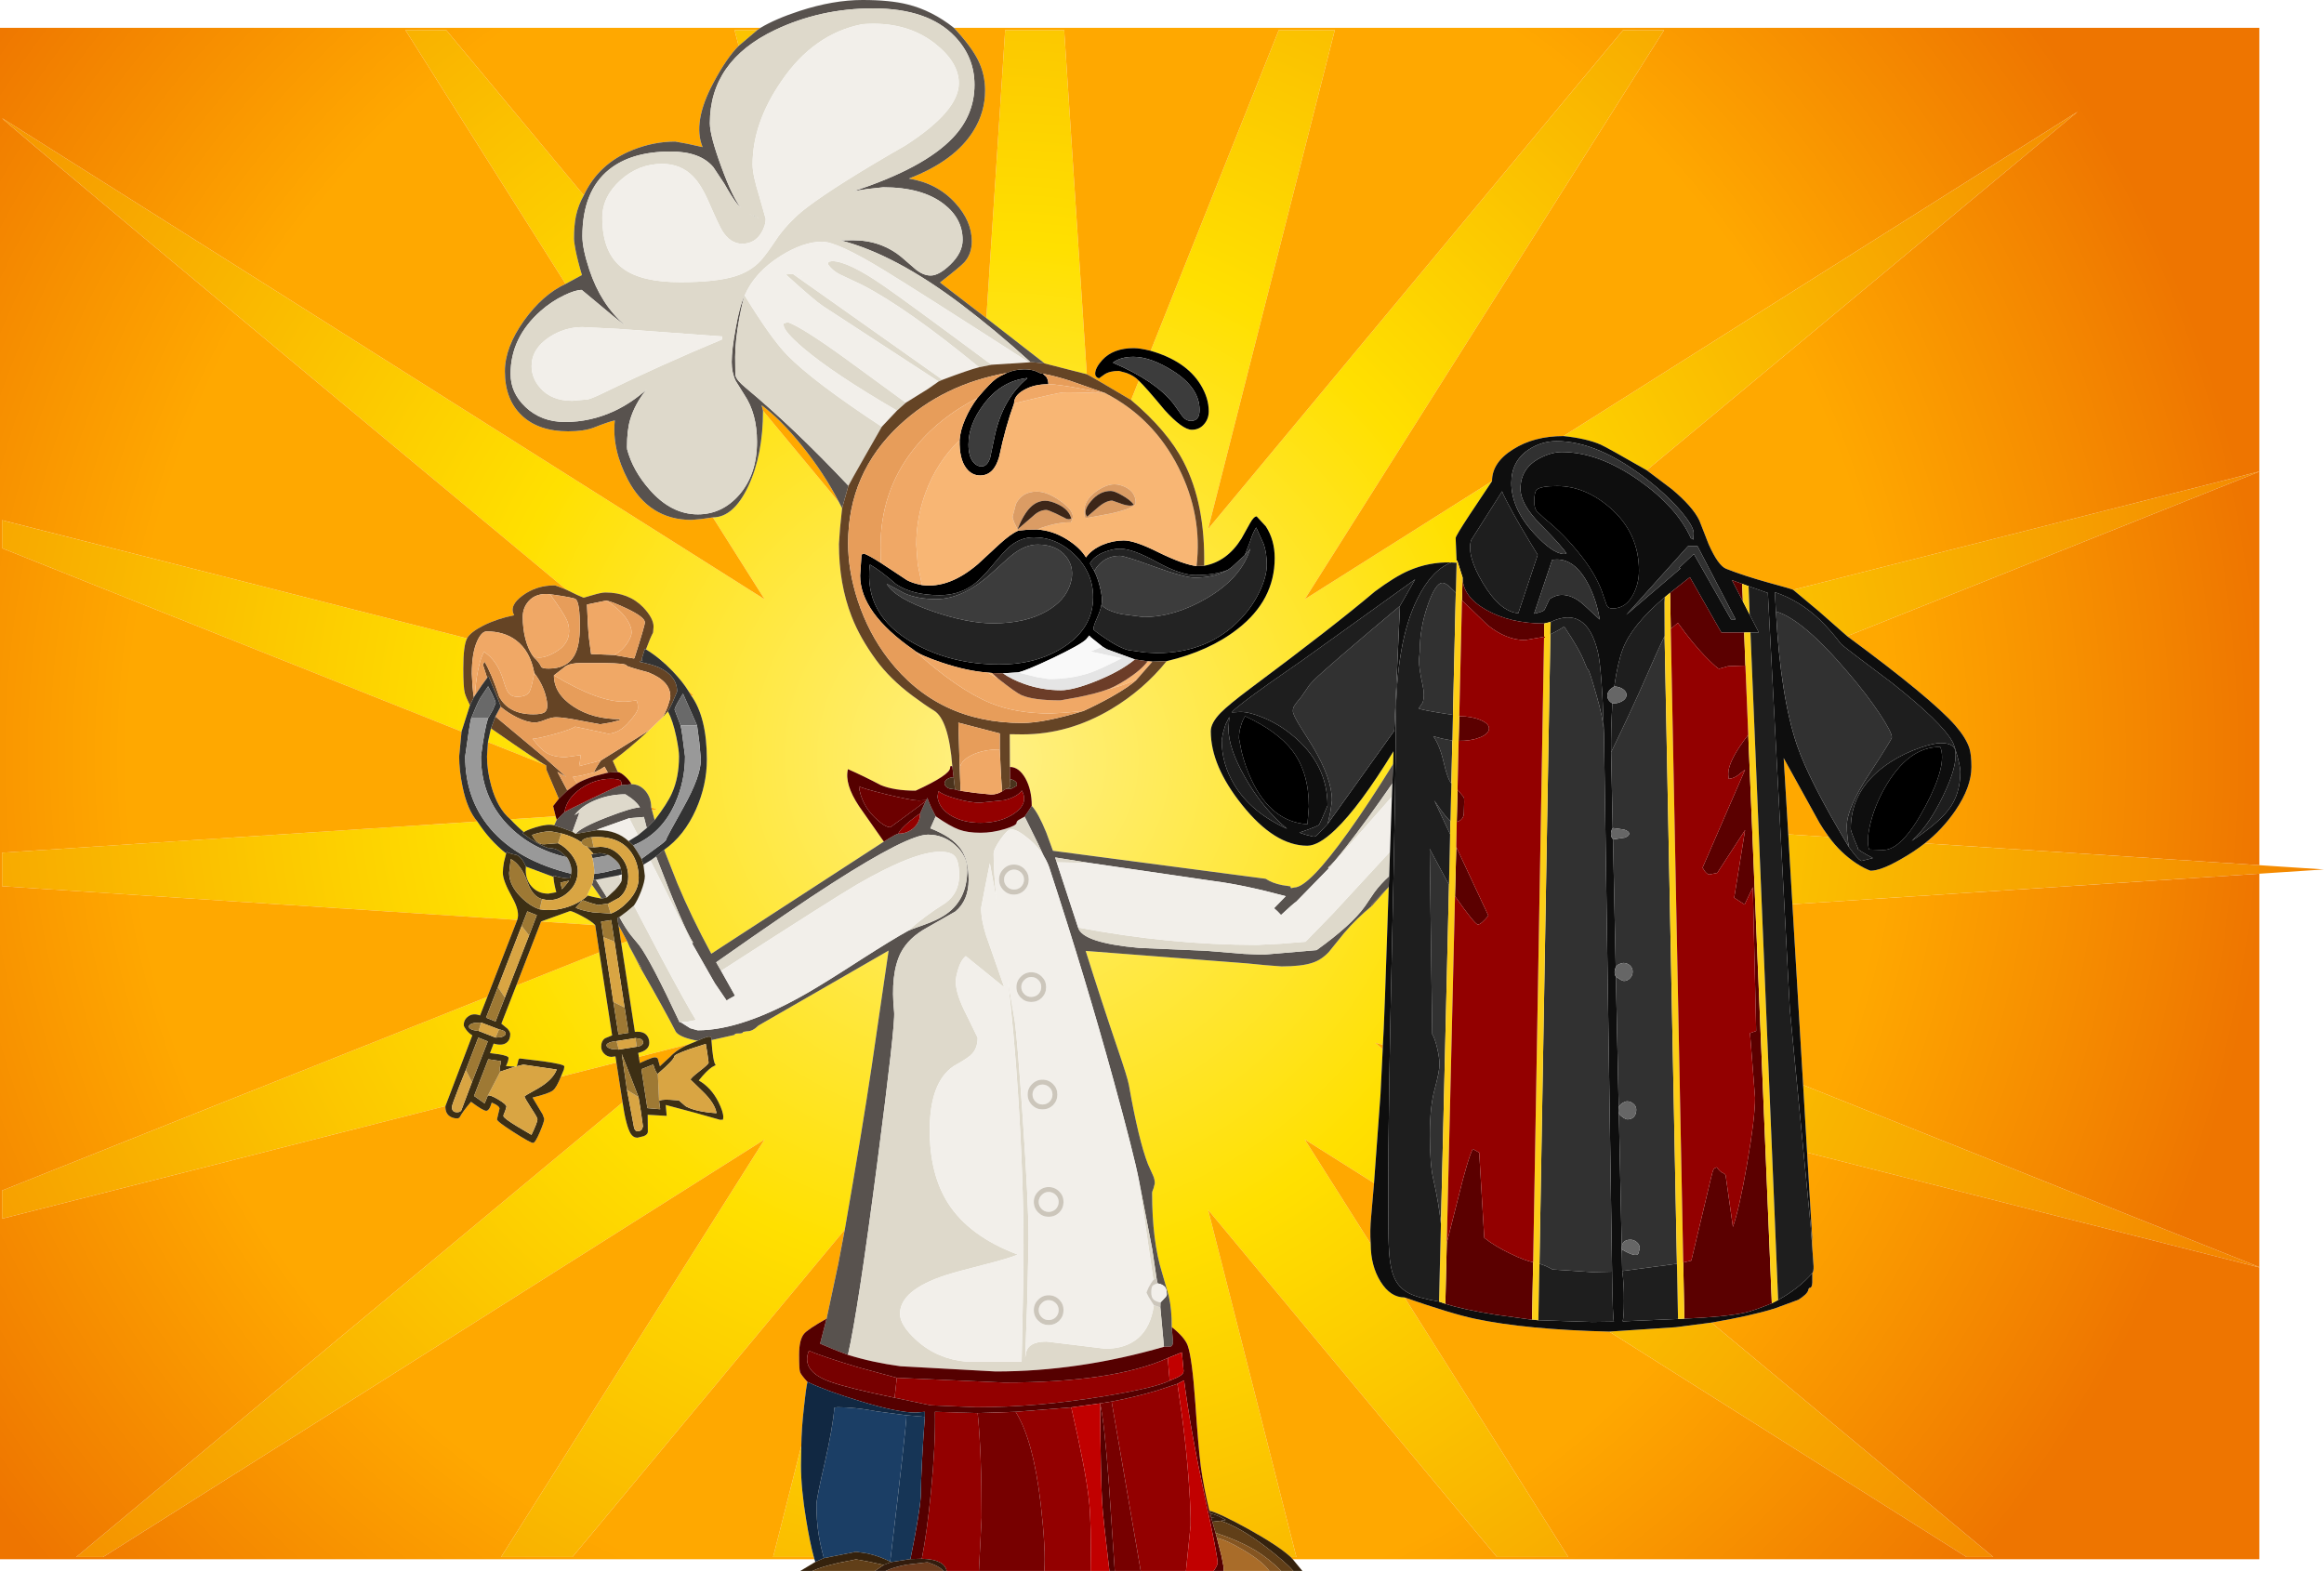 <?xml version="1.0" encoding="UTF-8" standalone="no"?>
<svg xmlns:ffdec="https://www.free-decompiler.com/flash" xmlns:xlink="http://www.w3.org/1999/xlink" ffdec:objectType="shape" height="496.6px" width="734.65px" xmlns="http://www.w3.org/2000/svg">
  <g transform="matrix(1.0, 0.0, 0.0, 1.0, 39.0, 39.8)">
    <path d="M139.8 49.95 L89.15 -30.3 102.05 -30.3 145.55 21.95 Q143.8 25.0 143.05 28.55 142.45 31.5 142.45 35.6 142.45 36.7 142.95 39.3 143.65 42.8 144.95 47.15 L139.8 49.95 M194.5 -25.3 L193.2 -30.3 200.4 -30.3 194.5 -25.3 M218.25 452.4 L205.4 452.4 214.3 417.35 214.2 423.4 Q214.2 430.75 215.85 440.7 217.05 448.0 218.25 452.4 M228.05 348.9 L141.95 452.4 119.4 452.4 202.7 320.4 -6.4 452.4 -14.9 452.4 157.8 308.7 Q158.9 316.15 160.35 318.55 161.15 319.85 162.5 319.85 L164.55 319.35 Q165.8 318.8 165.8 317.95 L165.75 312.6 171.75 312.95 171.45 309.5 180.85 312.0 188.65 314.2 189.55 314.15 189.65 313.35 Q189.65 311.65 188.1 308.55 185.85 304.05 181.9 301.75 184.35 298.7 186.05 297.55 L187.25 296.9 Q186.35 295.95 185.9 289.0 L193.2 287.35 Q193.2 286.85 194.55 286.9 195.9 286.9 195.9 286.4 L197.15 286.2 Q198.9 286.25 200.75 284.4 L241.9 260.7 236.5 297.65 Q233.6 317.1 228.05 348.9 M155.85 296.1 L138.3 300.55 139.25 298.3 139.4 297.3 Q139.4 296.65 132.75 295.7 L125.35 294.8 Q124.85 294.8 124.7 296.1 L124.35 297.25 124.05 297.4 123.9 297.4 120.95 297.2 Q121.75 295.6 121.75 294.6 121.75 294.0 118.85 293.5 L115.9 293.1 117.05 290.1 Q119.75 290.9 121.15 289.8 122.3 288.9 122.3 287.1 122.3 286.4 121.45 285.4 L119.5 283.8 124.2 271.75 150.45 261.25 154.5 287.5 152.3 288.4 Q151.05 289.2 151.05 291.1 151.05 292.3 151.95 293.25 152.95 294.3 154.3 294.3 L155.55 294.15 155.85 296.1 M101.8 309.85 L-38.35 345.45 -38.35 336.55 115.05 275.35 112.75 281.2 Q110.5 280.35 108.95 281.55 107.6 282.55 107.6 284.25 107.6 284.7 108.3 285.65 109.2 286.85 110.3 287.5 L101.8 309.85 M124.5 251.0 L-38.35 240.35 -38.35 229.75 111.9 219.9 Q115.75 225.85 121.0 230.0 L120.3 232.75 Q119.95 234.7 119.95 236.1 119.95 238.6 122.9 243.85 125.45 248.4 124.5 251.0 M106.9 191.45 L-38.35 133.5 -38.35 124.65 108.65 162.0 Q107.45 164.2 107.45 171.55 107.45 177.55 107.95 179.35 108.3 180.6 109.55 183.15 L106.9 191.45 M140.1 146.65 Q-38.35 -1.8 -38.35 -2.45 L202.7 149.65 186.35 123.75 Q192.9 123.75 197.55 113.9 202.2 104.0 202.2 90.05 L226.25 119.0 227.2 120.85 226.55 127.15 226.2 132.15 Q226.2 144.8 230.2 155.05 232.8 161.8 238.0 168.9 242.3 174.75 249.25 180.0 253.55 183.2 256.2 184.8 260.9 187.65 262.05 202.5 L261.7 202.35 Q261.35 202.3 261.35 202.9 261.35 205.15 250.45 210.15 243.7 210.15 239.45 208.4 234.05 205.55 229.05 203.35 227.9 208.05 232.55 215.05 L240.4 226.25 189.05 259.6 185.85 261.7 Q179.4 249.75 175.1 239.4 L170.95 228.85 Q177.3 224.4 181.0 216.1 184.45 208.35 184.45 200.3 184.45 186.85 179.4 179.95 L180.45 180.2 178.65 178.7 Q176.9 175.8 173.6 172.35 169.5 168.1 165.2 165.5 166.5 161.95 167.45 160.15 L167.6 158.3 Q167.6 155.65 164.35 152.2 159.8 147.5 152.35 147.5 151.1 147.5 148.25 148.35 L145.5 149.15 143.5 148.3 140.1 146.65 M291.25 75.1 L272.8 60.75 278.75 -30.3 297.4 -30.3 304.55 78.5 291.25 75.1 M675.2 109.25 L675.2 109.3 544.9 161.3 536.1 153.55 527.85 146.65 675.2 109.25 M675.2 233.7 L695.65 235.05 675.2 236.4 527.6 246.05 526.3 223.95 539.15 224.8 Q542.8 229.8 547.85 233.15 550.4 234.8 552.3 235.45 555.5 235.45 561.65 231.95 566.1 229.45 569.45 226.8 L675.2 233.7 M675.2 360.75 L675.2 360.85 532.25 324.55 531.0 303.2 675.2 360.75 M318.55 86.65 L321.0 80.55 Q323.1 82.5 329.1 89.75 334.8 96.05 337.75 96.05 340.2 96.05 341.7 94.2 343.1 92.55 343.1 90.2 343.1 85.95 340.45 81.7 335.85 74.3 324.75 71.1 L365.25 -30.3 382.95 -30.3 342.9 127.4 474.1 -30.3 487.05 -30.3 373.45 149.65 432.65 112.3 425.45 123.1 Q421.15 129.65 421.15 130.3 L421.45 137.45 421.45 137.85 421.45 138.1 419.75 138.0 Q412.7 137.8 406.3 140.6 402.0 142.45 395.6 147.2 382.8 158.05 356.35 177.75 349.4 182.95 346.85 185.55 343.75 188.75 343.75 191.35 343.75 202.3 353.65 214.65 363.95 227.55 374.25 227.55 377.8 227.55 383.1 222.5 390.8 215.15 401.5 197.7 L401.4 201.7 Q393.7 214.15 387.4 222.95 374.7 240.75 370.15 240.75 L369.2 240.95 Q368.95 241.0 368.95 240.4 L366.3 240.0 Q363.2 239.4 361.1 238.0 L293.85 229.15 291.75 223.4 Q289.25 217.25 287.15 214.95 287.15 209.85 285.15 206.25 283.1 202.65 280.25 202.65 L280.2 192.3 284.2 192.35 Q298.85 192.35 312.3 184.35 322.5 178.25 329.8 169.2 343.3 166.0 352.2 159.05 363.95 149.95 363.95 136.6 363.95 130.9 361.15 126.6 L358.25 123.45 Q357.35 123.45 356.15 125.6 L353.45 130.45 Q348.9 137.75 341.65 139.05 342.05 119.5 335.15 106.2 330.05 96.35 318.55 86.65 M455.25 98.05 L617.8 -4.5 481.55 108.85 Q469.2 101.75 467.0 100.75 462.5 98.8 455.25 98.05 M400.0 240.55 Q398.55 285.4 398.15 290.5 L395.7 289.85 398.1 291.85 397.4 306.1 395.35 334.2 373.45 320.4 394.3 353.4 Q394.3 360.4 397.45 365.4 400.55 370.35 405.0 370.35 L456.75 452.4 434.2 452.4 342.9 342.65 370.8 452.4 369.0 452.4 Q365.15 448.85 355.6 443.55 346.65 438.6 343.3 437.75 341.45 430.15 340.6 423.85 339.8 417.6 338.85 403.6 337.85 389.5 336.45 385.55 335.5 382.95 331.4 379.7 331.45 374.15 330.45 369.8 L328.35 362.55 Q325.2 352.5 325.2 337.35 325.2 336.85 325.65 335.85 L326.05 334.3 Q326.05 333.0 325.5 331.8 L323.9 328.25 Q320.95 320.7 317.85 303.15 317.45 300.9 314.3 291.7 309.15 276.55 304.2 260.8 L355.3 264.75 360.95 265.3 366.1 265.7 Q372.5 265.7 375.9 264.55 378.8 263.6 381.1 261.1 L385.95 255.1 Q389.8 250.6 394.7 246.55 L399.85 240.75 400.0 240.55 M469.7 381.15 L490.8 379.75 502.0 378.3 591.1 452.4 582.65 452.4 469.7 381.15 M166.1 191.15 L170.45 186.95 172.15 185.1 Q173.7 188.0 174.8 193.2 175.65 197.4 175.65 199.3 175.65 205.95 173.4 210.95 172.0 214.15 167.95 219.45 L167.1 216.3 168.8 216.15 166.85 215.4 Q166.85 212.4 165.05 210.25 163.2 208.1 160.6 208.1 160.1 207.05 158.8 205.8 157.35 204.4 156.3 204.25 L154.7 200.7 Q159.8 196.95 166.1 191.15 M126.6 223.25 Q124.6 221.6 122.35 219.2 L136.65 218.25 137.0 219.35 136.2 221.1 Q134.2 220.55 130.4 221.7 127.5 222.6 126.6 223.25 M115.25 194.8 L116.2 190.45 Q131.55 201.15 133.45 202.05 L115.25 194.8 M151.15 244.25 L148.8 243.8 146.8 243.3 146.6 243.2 148.15 239.9 151.15 244.25 M135.95 237.4 Q136.1 239.55 136.85 242.25 L134.35 242.7 Q130.95 242.7 128.9 240.25 127.2 238.15 127.2 235.35 L127.25 234.15 135.95 237.4 M156.8 253.15 L156.6 253.1 156.5 252.7 156.8 253.15 M157.4 258.45 L159.25 257.75 160.0 259.5 163.6 266.4 Q171.35 279.95 174.65 286.4 176.0 288.2 181.5 289.2 L179.1 290.2 162.95 294.3 162.75 293.05 Q166.25 292.2 166.25 289.85 166.25 288.55 165.55 287.6 164.4 286.1 161.7 286.4 L157.4 258.45 M132.05 251.5 L141.2 248.2 Q141.95 248.2 144.95 249.8 148.15 251.5 149.15 252.65 L132.05 251.5" fill="url(#gradient0)" fill-rule="evenodd" stroke="none"/>
    <path d="M145.55 21.95 L102.05 -30.3 89.15 -30.3 139.8 49.95 Q132.5 53.35 126.6 61.6 120.6 70.05 120.6 77.55 120.6 86.5 125.95 91.55 131.25 96.55 140.6 96.55 145.65 96.55 148.75 95.35 153.45 93.5 155.35 93.1 154.4 102.2 159.5 111.9 166.2 124.55 179.6 124.55 L182.9 124.25 186.35 123.75 202.7 149.65 -38.35 -2.45 Q-38.35 -1.8 140.1 146.65 L137.95 145.8 Q136.5 145.25 136.35 145.25 130.5 145.25 126.15 148.5 121.8 151.7 123.55 154.7 118.35 155.7 113.9 157.9 109.65 160.05 108.65 162.0 L-38.35 124.65 -38.35 133.5 106.9 191.45 106.15 199.3 Q106.15 203.75 107.2 208.8 108.7 216.2 111.9 219.9 L-38.35 229.75 -38.35 240.35 124.5 251.0 115.05 275.35 -38.35 336.55 -38.35 345.45 101.8 309.85 Q101.7 312.1 103.2 313.1 104.2 313.75 105.5 313.75 106.15 313.75 106.4 313.25 107.3 311.55 109.9 308.5 113.7 311.35 114.7 311.35 115.7 311.35 116.45 308.75 L117.7 309.35 Q118.9 310.05 118.9 310.65 L118.5 312.35 118.1 314.05 Q118.1 314.75 123.45 318.15 128.7 321.5 129.5 321.5 130.2 321.5 131.65 318.1 133.05 314.8 133.05 313.9 L132.55 312.5 129.35 307.15 Q134.45 305.95 135.8 304.9 136.95 304.0 138.3 300.55 L155.85 296.1 157.8 308.7 -14.9 452.4 -6.4 452.4 202.7 320.4 119.4 452.4 141.95 452.4 228.05 348.9 226.0 359.7 222.3 377.05 Q216.35 380.4 215.15 381.85 213.6 383.75 213.6 388.5 213.6 393.05 213.9 393.9 214.15 394.75 216.25 397.05 215.75 399.1 215.15 404.95 214.35 411.9 214.3 417.35 L205.4 452.4 218.25 452.4 218.45 453.1 -39.0 453.1 -39.0 -31.0 201.4 -31.0 200.4 -30.3 193.2 -30.3 194.5 -25.3 Q190.7 -21.5 186.5 -13.6 179.85 -1.15 183.1 6.7 L178.3 5.65 174.45 4.95 Q167.65 4.95 161.0 7.6 150.2 11.95 145.55 21.95 M272.8 60.75 L258.15 49.5 Q264.6 44.5 265.9 43.05 268.2 40.4 268.2 36.5 268.2 30.1 263.0 24.4 257.3 18.1 248.3 16.65 262.8 11.1 268.7 1.6 272.4 -4.3 272.4 -11.2 272.4 -16.3 270.25 -20.65 268.1 -25.05 262.55 -31.0 L675.2 -31.0 675.2 109.25 527.85 146.65 Q527.3 146.35 520.1 144.4 512.05 142.15 506.65 140.0 504.15 139.0 501.15 132.3 L498.2 124.75 Q496.1 120.35 489.45 114.8 L481.55 108.85 617.8 -4.5 455.25 98.05 Q445.9 98.05 439.3 102.25 432.65 106.4 432.65 112.3 L373.45 149.65 487.05 -30.3 474.1 -30.3 342.9 127.4 382.95 -30.3 365.25 -30.3 324.75 71.1 Q321.35 70.25 319.4 70.25 312.9 70.25 309.45 74.0 307.2 76.5 307.2 78.35 307.2 79.4 308.4 79.8 L310.15 78.55 Q311.8 77.45 314.7 77.45 L317.1 78.1 Q319.55 79.0 321.0 80.55 L318.55 86.65 Q305.4 78.85 304.55 78.5 L297.4 -30.3 278.75 -30.3 272.8 60.75 M675.2 109.3 L675.2 233.7 569.45 226.8 Q575.0 222.45 579.15 216.4 584.2 208.95 584.2 202.65 584.2 198.8 583.55 196.7 582.5 193.5 579.15 189.6 571.7 181.05 544.9 161.3 L675.2 109.3 M675.2 236.4 L675.2 360.75 531.0 303.2 527.6 246.05 675.2 236.4 M675.2 360.85 L675.2 453.1 369.65 453.1 369.0 452.4 370.8 452.4 342.9 342.65 434.2 452.4 456.75 452.4 405.0 370.35 Q419.95 375.55 427.3 377.1 443.4 380.5 469.7 381.15 L582.65 452.4 591.1 452.4 502.0 378.3 Q514.35 376.2 521.95 373.85 L529.45 371.1 Q532.25 369.35 532.6 368.1 532.75 367.3 533.15 367.3 533.8 367.3 533.9 365.65 L533.9 362.65 Q534.35 362.2 534.3 360.45 L533.5 349.1 534.0 353.75 532.25 324.55 675.2 360.85 M526.3 223.95 L524.85 199.85 536.15 220.3 Q537.1 221.95 539.15 224.8 L526.3 223.95 M398.15 290.5 L398.1 291.85 395.7 289.85 398.15 290.5 M395.35 334.2 L394.45 344.65 Q394.0 349.15 394.3 353.4 L373.45 320.4 395.35 334.2 M202.2 90.05 L201.75 88.3 Q207.8 92.8 214.45 101.05 221.45 109.7 226.25 119.0 L202.2 90.05 M178.65 178.7 L180.45 180.2 179.4 179.95 178.65 178.7 M122.35 219.2 Q118.25 215.75 116.3 208.65 114.95 203.8 114.95 199.3 L115.25 194.8 133.45 202.05 133.65 202.15 133.75 203.55 137.65 212.7 135.85 215.0 136.65 218.25 122.35 219.2 M156.6 253.1 L156.8 253.15 159.25 257.75 157.4 258.45 156.6 253.1 M132.05 251.5 L149.15 252.65 150.45 261.25 124.2 271.75 132.05 251.5 M162.95 294.3 L179.1 290.2 Q175.15 291.8 172.85 294.25 L169.6 297.25 168.95 294.9 Q168.7 294.45 167.95 294.45 167.35 294.45 165.25 295.35 L163.25 296.25 162.95 294.3 M166.85 215.4 L168.8 216.15 167.1 216.3 166.85 215.4" fill="url(#gradient1)" fill-rule="evenodd" stroke="none"/>
    <path d="M145.55 21.95 Q150.2 11.95 161.0 7.6 167.65 4.95 174.45 4.95 L178.3 5.65 183.1 6.7 Q179.85 -1.15 186.5 -13.6 190.7 -21.5 194.5 -25.3 L200.4 -30.3 201.4 -31.0 Q206.15 -33.85 213.8 -36.35 224.4 -39.8 233.65 -39.8 242.4 -39.8 247.9 -38.4 255.6 -36.5 262.55 -31.0 268.1 -25.05 270.25 -20.65 272.4 -16.3 272.4 -11.2 272.4 -4.3 268.7 1.6 262.8 11.1 248.3 16.65 257.3 18.1 263.0 24.4 268.2 30.1 268.2 36.5 268.2 40.4 265.9 43.05 264.6 44.5 258.15 49.5 L272.8 60.75 291.25 75.1 286.75 74.65 Q275.8 64.7 264.9 56.45 243.85 40.55 226.75 36.2 L230.65 36.15 Q239.75 36.15 246.3 41.75 L250.7 45.55 Q253.0 47.3 255.2 47.3 257.8 47.3 261.35 43.9 265.3 40.1 265.3 36.05 265.3 29.3 259.35 24.7 252.5 19.4 240.2 19.4 L235.15 19.95 230.8 20.65 Q253.1 13.35 262.2 3.75 269.05 -3.45 269.05 -13.0 269.05 -21.75 262.85 -28.25 254.4 -37.15 237.0 -37.15 220.35 -37.15 205.95 -30.3 185.4 -20.5 185.4 -0.85 185.4 3.1 189.05 13.0 192.7 22.95 195.3 25.95 L193.95 24.55 Q192.25 22.35 189.95 18.25 L186.5 13.05 Q182.35 8.1 173.05 8.1 160.65 8.1 153.55 13.8 145.1 20.6 145.1 34.9 145.1 38.8 147.3 45.45 150.95 56.45 158.5 62.95 157.5 62.45 144.9 51.85 142.85 51.85 139.35 53.55 135.35 55.45 131.85 58.55 122.4 66.95 122.4 78.4 122.4 84.4 127.1 88.85 132.1 93.6 139.65 93.6 147.7 93.6 155.25 90.1 160.75 87.5 165.35 83.35 161.7 87.85 160.2 92.85 159.2 96.2 159.2 101.5 L159.25 102.25 Q161.05 109.0 166.4 115.05 173.2 122.8 181.6 122.8 189.25 122.8 194.65 116.65 200.3 110.15 200.3 99.85 200.3 90.95 196.3 85.0 L193.55 80.6 Q192.3 78.0 192.3 74.65 192.3 70.75 193.55 64.0 194.85 56.6 196.4 53.6 195.7 55.5 194.65 61.15 193.4 68.15 193.4 73.05 193.4 78.55 193.55 79.05 193.9 80.45 196.75 82.8 211.85 95.35 229.2 113.75 L227.2 120.85 226.25 119.0 Q221.45 109.7 214.45 101.05 207.8 92.8 201.75 88.3 L202.2 90.05 Q202.2 104.0 197.55 113.9 192.9 123.75 186.35 123.75 L182.9 124.25 179.6 124.55 Q166.2 124.55 159.5 111.9 154.4 102.2 155.35 93.1 153.45 93.5 148.75 95.35 145.65 96.55 140.6 96.55 131.25 96.55 125.95 91.55 120.6 86.5 120.6 77.55 120.6 70.05 126.6 61.6 132.5 53.35 139.8 49.95 L144.95 47.15 Q143.65 42.8 142.95 39.3 142.45 36.7 142.45 35.6 142.45 31.5 143.05 28.55 143.8 25.0 145.55 21.95 M222.3 377.05 L226.0 359.7 228.05 348.9 Q233.6 317.1 236.5 297.65 L241.9 260.7 200.75 284.4 Q198.9 286.25 197.15 286.2 L195.9 286.4 Q195.9 286.9 194.55 286.9 193.2 286.85 193.2 287.35 L185.9 289.0 185.85 288.3 Q185.75 287.9 185.1 287.9 184.5 287.9 182.95 288.55 L181.5 289.2 Q176.0 288.2 174.65 286.4 171.35 279.95 163.6 266.4 L163.85 266.35 160.0 259.5 159.25 257.75 156.8 253.15 156.5 252.7 156.15 250.35 156.8 250.1 Q158.85 253.85 160.45 255.85 L163.1 259.05 Q166.75 263.95 175.8 283.3 L176.2 283.35 179.2 285.25 181.55 285.9 Q195.8 285.9 216.55 273.9 222.0 270.75 233.15 263.55 243.3 257.05 248.05 254.45 248.8 254.05 253.1 252.55 257.0 251.15 259.3 249.7 266.75 245.05 266.75 235.25 266.75 230.7 262.95 227.35 259.25 224.05 254.35 224.05 248.0 224.05 224.15 239.35 212.15 247.0 187.4 264.4 L188.95 267.1 193.35 274.95 192.1 275.65 Q191.1 276.15 190.7 276.5 L186.95 271.0 179.8 258.45 180.1 258.2 Q177.0 253.45 168.4 230.95 L170.95 228.85 175.1 239.4 Q179.4 249.75 185.85 261.7 L189.05 259.6 240.4 226.25 242.2 225.15 Q244.15 223.95 244.95 223.75 247.8 223.75 249.85 221.9 251.85 220.05 251.85 217.4 L253.6 213.5 253.8 213.15 254.2 212.4 Q254.25 212.95 255.35 215.4 L256.8 218.25 255.1 222.05 Q262.0 224.75 264.7 228.55 267.2 232.05 267.2 238.3 267.2 244.85 263.0 248.35 L254.05 253.45 Q248.2 256.65 245.75 261.4 242.4 268.05 243.65 280.15 244.05 283.95 238.25 328.35 232.25 374.45 229.05 388.5 224.65 386.9 220.25 384.95 L222.3 377.05 M401.15 207.85 Q392.95 219.7 386.85 227.5 381.9 233.85 380.8 234.45 L381.05 234.7 370.8 245.2 Q369.8 245.85 365.95 249.45 L364.85 248.3 363.75 247.3 367.45 243.5 Q354.3 239.95 344.55 238.7 L305.5 233.0 294.55 231.25 295.05 232.8 301.8 253.4 Q303.15 258.25 321.1 259.85 L342.05 260.75 354.3 261.75 360.25 262.0 377.2 260.55 Q388.15 252.7 392.4 246.8 L395.45 242.3 Q397.4 239.65 400.15 237.15 L400.0 240.55 399.85 240.75 394.4 246.4 394.7 246.55 Q389.8 250.6 385.95 255.1 L381.1 261.1 Q378.8 263.6 375.9 264.55 372.5 265.7 366.1 265.7 L360.95 265.3 355.3 264.75 304.2 260.8 Q309.15 276.55 314.3 291.7 317.45 300.9 317.85 303.15 320.95 320.7 323.9 328.25 L325.5 331.8 Q326.05 333.0 326.05 334.3 L325.65 335.85 Q325.2 336.85 325.2 337.35 325.2 352.5 328.35 362.55 L330.45 369.8 Q331.45 374.15 331.4 379.7 L331.8 384.25 Q331.8 385.55 331.15 385.85 L328.95 385.95 327.8 373.5 327.85 371.95 329.5 370.2 329.85 369.6 Q329.85 368.05 329.45 367.3 328.8 366.2 326.95 365.9 L326.6 364.25 325.25 355.15 321.05 333.4 Q319.45 325.15 312.95 301.5 304.15 269.5 293.1 235.7 292.35 233.05 290.95 230.8 L289.15 226.95 284.9 218.35 286.0 216.75 287.15 214.95 Q289.25 217.25 291.75 223.4 L293.85 229.15 361.1 238.0 Q363.2 239.4 366.3 240.0 L368.95 240.4 Q368.95 241.0 369.2 240.95 L370.15 240.75 Q374.7 240.75 387.4 222.95 393.7 214.15 401.4 201.7 L401.15 207.85 M197.8 27.8 L198.65 28.15 Q199.35 28.3 201.1 29.3 L197.8 27.8 M167.95 219.45 L165.45 221.95 164.55 218.45 159.9 218.85 150.2 222.3 Q149.9 222.5 149.55 222.65 L145.85 223.3 142.95 223.8 Q144.55 221.8 152.75 218.6 160.45 215.6 163.3 215.4 162.4 213.95 160.5 212.5 L158.7 211.3 Q153.9 211.3 149.45 213.05 144.85 214.9 142.6 217.9 L142.65 217.85 144.2 217.0 141.95 223.15 138.9 222.0 136.2 221.1 137.0 219.35 139.45 216.95 Q140.35 216.35 148.2 212.55 156.15 208.7 157.35 208.4 L157.45 208.4 160.6 208.1 Q163.2 208.1 165.05 210.25 166.85 212.4 166.85 215.4 L167.1 216.3 167.95 219.45 M152.85 243.9 L151.15 244.25 148.15 239.9 148.55 238.35 149.35 238.3 152.85 243.9" fill="#58524e" fill-rule="evenodd" stroke="none"/>
    <path d="M207.95 -14.05 Q198.9 -0.85 198.9 12.2 198.9 15.5 201.0 22.15 L203.05 29.4 Q203.05 31.45 201.7 33.75 199.6 37.25 195.6 37.25 191.95 37.25 189.4 33.3 188.45 31.85 185.3 24.65 182.75 18.65 180.05 15.95 176.2 12.0 170.3 12.0 162.85 12.0 157.1 17.2 151.4 22.4 151.4 29.05 151.4 40.35 158.05 45.15 163.85 49.4 176.05 49.4 187.25 49.4 193.3 47.55 198.35 46.0 201.55 42.5 203.45 40.35 207.0 35.0 210.9 29.7 216.05 25.8 225.6 18.55 247.25 6.15 264.1 -4.7 264.1 -13.5 264.1 -20.15 256.4 -26.15 247.2 -33.25 233.6 -32.15 218.2 -29.15 207.95 -14.05 M229.2 113.75 Q211.85 95.35 196.75 82.8 193.9 80.45 193.55 79.05 193.4 78.55 193.4 73.05 193.4 68.15 194.65 61.15 195.7 55.5 196.4 53.6 194.85 56.6 193.55 64.0 192.3 70.75 192.3 74.65 192.3 78.0 193.55 80.6 L196.3 85.0 Q200.3 90.95 200.3 99.85 200.3 110.15 194.65 116.65 189.25 122.8 181.6 122.8 173.2 122.8 166.4 115.05 161.05 109.0 159.25 102.25 L159.2 101.5 Q159.2 96.2 160.2 92.85 161.7 87.85 165.35 83.35 160.75 87.5 155.25 90.1 147.7 93.6 139.65 93.6 132.1 93.6 127.1 88.85 122.4 84.4 122.4 78.4 122.4 66.95 131.85 58.55 135.35 55.45 139.35 53.55 142.85 51.85 144.9 51.85 157.5 62.45 158.5 62.95 150.95 56.45 147.3 45.45 145.1 38.8 145.1 34.9 145.1 20.6 153.55 13.8 160.65 8.1 173.05 8.1 182.35 8.1 186.5 13.05 L189.95 18.25 Q192.25 22.35 193.95 24.55 L195.3 25.95 Q192.7 22.95 189.05 13.0 185.4 3.1 185.4 -0.85 185.4 -20.5 205.95 -30.3 220.35 -37.15 237.0 -37.15 254.4 -37.15 262.85 -28.25 269.05 -21.75 269.05 -13.0 269.05 -3.45 262.2 3.75 253.1 13.35 230.8 20.65 L235.15 19.95 240.2 19.4 Q252.5 19.4 259.35 24.7 265.3 29.3 265.3 36.05 265.3 40.1 261.35 43.9 257.8 47.3 255.2 47.3 253.0 47.3 250.7 45.55 L246.3 41.75 Q239.75 36.15 230.65 36.15 L226.75 36.2 Q243.85 40.55 264.9 56.45 275.8 64.7 286.75 74.65 L286.25 74.75 Q250.35 51.65 240.25 45.5 225.65 36.6 220.9 36.6 214.95 36.6 207.7 41.15 199.6 46.25 196.4 53.6 204.8 67.3 209.9 72.5 218.0 80.8 239.75 95.1 L234.35 104.55 Q229.7 112.7 229.2 113.75 M401.15 207.85 L401.0 212.05 381.1 234.65 380.8 234.45 Q381.9 233.85 386.85 227.5 392.95 219.7 401.15 207.85 M400.4 229.45 L400.15 237.15 Q397.4 239.65 395.45 242.3 L392.4 246.8 Q388.15 252.7 377.2 260.55 L360.25 262.0 354.3 261.75 342.05 260.75 321.1 259.85 Q303.15 258.25 301.8 253.4 330.75 258.9 358.3 258.9 L365.6 258.55 373.7 257.9 382.4 248.95 400.4 229.45 M284.9 218.35 L289.15 226.95 290.95 230.8 Q289.2 227.9 286.45 225.6 282.6 222.35 280.65 222.35 279.5 222.35 277.3 225.5 275.1 228.65 275.1 230.1 275.1 235.9 276.0 244.5 L273.9 233.1 272.3 241.15 271.15 247.2 Q271.15 251.0 272.7 255.85 L278.45 272.3 266.3 262.45 Q264.7 263.7 263.75 267.05 263.25 268.75 263.1 270.25 263.1 274.45 266.6 281.15 L270.05 288.25 Q270.05 291.9 267.7 293.9 266.25 295.1 262.5 297.2 254.9 302.3 254.9 317.5 254.9 331.45 260.7 340.55 267.4 351.05 282.75 356.8 279.75 358.05 272.25 359.95 263.35 362.2 260.0 363.3 245.5 368.0 245.5 375.55 245.5 379.15 250.8 383.95 257.3 389.8 266.5 390.65 L283.95 390.65 Q284.55 364.25 284.55 354.55 284.55 332.95 282.8 305.9 281.55 286.75 279.6 270.1 L281.8 283.1 Q282.6 288.65 284.3 313.5 286.15 340.6 286.15 351.85 L285.75 370.95 285.1 389.25 285.25 388.4 Q285.65 384.3 291.8 384.3 L301.35 385.45 310.35 386.55 Q316.8 386.55 320.7 383.25 324.75 379.8 325.75 372.8 L327.8 373.5 328.95 385.95 Q302.05 393.75 275.7 393.75 L245.65 392.1 Q236.75 390.9 229.05 388.5 232.25 374.45 238.25 328.35 244.05 283.95 243.65 280.15 242.4 268.05 245.75 261.4 248.2 256.65 254.05 253.45 L263.0 248.35 Q267.2 244.85 267.2 238.3 267.2 232.05 264.7 228.55 262.0 224.75 255.1 222.05 L256.8 218.25 Q261.4 221.45 264.15 222.45 266.85 223.45 270.95 223.45 274.8 223.45 278.7 222.25 282.35 221.15 282.35 220.3 282.35 219.7 283.45 219.15 L284.9 218.35 M321.05 333.4 L325.25 355.15 326.6 364.25 325.6 364.8 321.05 333.4 M305.5 233.0 L295.05 232.8 294.55 231.25 305.5 233.0 M247.35 87.5 L244.55 90.0 Q224.2 78.15 214.85 70.15 208.7 64.9 208.7 62.9 208.7 62.3 208.8 62.35 L208.9 62.4 210.05 62.05 Q214.7 63.7 228.95 74.05 L247.35 87.5 M258.95 80.25 L257.7 80.8 221.05 56.9 Q218.6 55.3 209.4 46.95 L211.65 46.8 258.95 80.25 M274.45 75.5 L270.5 76.3 Q247.7 57.55 233.5 50.25 L226.4 46.9 Q224.0 45.65 222.7 43.7 L222.8 43.2 223.15 42.9 224.05 42.75 Q229.1 42.75 240.5 50.65 248.2 56.0 274.45 75.5 M214.65 47.8 L212.9 46.75 213.95 47.2 214.65 47.8 M197.8 27.8 L201.1 29.3 Q199.35 28.3 198.65 28.15 L197.8 27.8 M189.25 67.5 L189.25 66.55 156.25 64.15 145.1 63.6 Q139.5 63.6 134.6 66.8 129.05 70.5 129.05 75.95 129.05 79.75 131.8 82.85 135.35 86.9 141.9 86.9 L146.85 86.45 Q148.45 86.05 152.4 84.1 169.5 75.75 189.25 67.5 M165.45 221.95 L162.65 224.25 159.9 218.85 164.55 218.45 165.45 221.95 M166.6 232.2 L168.4 230.95 Q177.0 253.45 180.1 258.2 L179.75 258.35 166.6 232.2 M150.2 222.3 L150.3 222.65 149.55 222.65 Q149.9 222.5 150.2 222.3 M141.95 223.15 L144.2 217.0 142.65 217.85 142.6 217.9 Q144.85 214.9 149.45 213.05 153.9 211.3 158.7 211.3 L160.5 212.5 Q162.4 213.95 163.3 215.4 160.45 215.6 152.75 218.6 144.55 221.8 142.95 223.8 L141.95 223.15 M157.5 238.65 Q157.15 239.65 155.4 241.55 L152.85 243.9 149.35 238.3 149.9 238.2 156.6 236.9 157.5 238.65 M156.8 250.1 L159.2 248.3 161.4 246.45 169.9 262.65 Q178.3 278.35 181.0 282.65 L178.5 283.15 176.2 283.35 175.8 283.3 Q166.75 263.95 163.1 259.05 L160.45 255.85 Q158.85 253.85 156.8 250.1 M248.05 254.45 Q253.15 249.85 259.95 245.6 264.2 242.4 264.2 237.0 264.2 232.4 262.8 230.85 261.6 229.45 258.2 229.45 249.85 229.45 231.95 239.8 224.5 244.15 188.95 267.1 L187.4 264.4 Q212.15 247.0 224.15 239.35 248.0 224.05 254.35 224.05 259.25 224.05 262.95 227.35 266.75 230.7 266.75 235.25 266.75 245.05 259.3 249.7 257.0 251.15 253.1 252.55 248.8 254.05 248.05 254.45" fill="#ded9cb" fill-rule="evenodd" stroke="none"/>
    <path d="M207.95 -14.05 Q218.2 -29.15 233.6 -32.15 247.2 -33.25 256.4 -26.15 264.1 -20.15 264.1 -13.5 264.1 -4.7 247.25 6.15 225.6 18.55 216.05 25.8 210.9 29.7 207.0 35.0 203.45 40.35 201.55 42.5 198.35 46.0 193.3 47.55 187.25 49.4 176.05 49.4 163.85 49.4 158.05 45.15 151.4 40.35 151.4 29.05 151.4 22.4 157.1 17.2 162.85 12.0 170.3 12.0 176.2 12.0 180.05 15.95 182.75 18.65 185.3 24.65 188.45 31.85 189.4 33.3 191.95 37.25 195.6 37.25 199.6 37.25 201.7 33.75 203.05 31.45 203.05 29.4 L201.0 22.15 Q198.9 15.5 198.9 12.2 198.9 -0.85 207.95 -14.05 M381.1 234.65 L401.0 212.05 400.4 229.45 382.4 248.95 373.7 257.9 365.6 258.55 358.3 258.9 Q330.75 258.9 301.8 253.4 L295.05 232.8 305.5 233.0 344.55 238.7 Q354.3 239.95 367.45 243.5 L363.75 247.3 364.85 248.3 365.95 249.45 Q369.8 245.85 370.8 245.2 L381.05 234.7 381.1 234.65 M290.95 230.8 Q292.35 233.05 293.1 235.7 304.15 269.5 312.95 301.5 319.45 325.15 321.05 333.4 L325.6 364.8 Q324.85 365.7 324.05 367.25 L323.4 368.8 324.15 370.3 325.75 372.8 Q324.75 379.8 320.7 383.25 316.8 386.55 310.35 386.55 L301.35 385.45 291.8 384.3 Q285.65 384.3 285.25 388.4 L285.1 389.25 285.75 370.95 286.15 351.85 Q286.15 340.6 284.3 313.5 282.6 288.65 281.8 283.1 L279.6 270.1 Q281.55 286.75 282.8 305.9 284.55 332.95 284.55 354.55 284.55 364.25 283.95 390.65 L266.5 390.65 Q257.3 389.8 250.8 383.95 245.5 379.15 245.5 375.55 245.5 368.0 260.0 363.3 263.35 362.2 272.25 359.95 279.75 358.05 282.75 356.8 267.4 351.05 260.7 340.55 254.9 331.45 254.9 317.5 254.9 302.3 262.5 297.2 266.25 295.1 267.7 293.9 270.05 291.9 270.05 288.25 L266.6 281.15 Q263.1 274.45 263.1 270.25 263.25 268.75 263.75 267.05 264.7 263.7 266.3 262.45 L278.45 272.3 272.7 255.85 Q271.15 251.0 271.15 247.2 L272.3 241.15 273.9 233.1 276.0 244.5 Q275.1 235.9 275.1 230.1 275.1 228.65 277.3 225.5 279.5 222.35 280.65 222.35 282.6 222.35 286.45 225.6 289.2 227.9 290.95 230.8 M326.95 365.9 Q328.8 366.2 329.45 367.3 329.85 368.05 329.85 369.6 L329.5 370.2 327.85 371.95 Q326.3 371.6 325.65 371.0 324.95 370.3 324.95 368.8 324.95 367.2 325.3 366.75 325.6 366.3 326.95 365.9 M247.35 87.5 L228.95 74.05 Q214.7 63.7 210.05 62.05 L208.9 62.4 208.8 62.35 Q208.7 62.3 208.7 62.9 208.7 64.9 214.85 70.15 224.2 78.15 244.55 90.0 L239.75 95.1 Q218.0 80.8 209.9 72.5 204.8 67.3 196.4 53.6 199.6 46.25 207.7 41.15 214.95 36.6 220.9 36.6 225.65 36.6 240.25 45.5 250.35 51.65 286.25 74.75 L274.45 75.5 Q248.2 56.0 240.5 50.65 229.1 42.75 224.05 42.75 L223.15 42.9 222.8 43.2 222.7 43.7 Q224.0 45.65 226.4 46.9 L233.5 50.25 Q247.7 57.55 270.5 76.3 267.45 77.05 258.95 80.25 L211.65 46.8 209.4 46.95 Q218.6 55.3 221.05 56.9 L257.7 80.8 254.35 83.15 247.35 87.5 M214.65 47.8 L213.95 47.2 212.9 46.75 214.65 47.8 M189.25 67.5 Q169.5 75.75 152.4 84.1 148.45 86.05 146.85 86.45 L141.9 86.9 Q135.35 86.9 131.8 82.85 129.05 79.75 129.05 75.95 129.05 70.5 134.6 66.8 139.5 63.6 145.1 63.6 L156.25 64.15 189.25 66.55 189.25 67.5 M162.65 224.25 L159.7 226.1 Q155.95 222.65 150.3 222.65 L150.2 222.3 159.9 218.85 162.65 224.25 M164.4 233.55 L166.6 232.2 179.75 258.35 179.8 258.45 186.95 271.0 190.7 276.5 Q191.1 276.15 192.1 275.65 L193.35 274.95 188.95 267.1 Q224.5 244.15 231.95 239.8 249.85 229.45 258.2 229.45 261.6 229.45 262.8 230.85 264.2 232.4 264.2 237.0 264.2 242.4 259.95 245.6 253.15 249.85 248.05 254.45 243.3 257.05 233.15 263.55 222.0 270.75 216.55 273.9 195.8 285.9 181.55 285.9 L179.2 285.25 176.2 283.35 178.5 283.15 181.0 282.65 Q178.3 278.35 169.9 262.65 L161.4 246.45 Q162.5 244.9 163.65 242.0 164.85 238.85 164.85 237.1 L164.4 233.55 M157.6 236.6 L157.5 238.65 156.6 236.9 157.6 236.6 M284.7 238.25 Q284.7 239.55 283.8 240.5 282.85 241.4 281.55 241.4 280.25 241.4 279.35 240.5 278.4 239.55 278.4 238.25 278.4 236.95 279.35 236.05 280.25 235.1 281.55 235.1 282.85 235.1 283.8 236.05 284.7 236.95 284.7 238.25 M284.85 241.6 Q286.2 240.2 286.2 238.25 286.2 236.3 284.85 234.9 283.45 233.5 281.5 233.5 279.55 233.5 278.2 234.9 276.8 236.3 276.8 238.25 276.8 240.2 278.2 241.6 279.55 243.0 281.5 243.0 283.45 243.0 284.85 241.6 M289.25 270.0 Q290.15 270.9 290.15 272.2 290.15 273.5 289.25 274.45 288.3 275.35 287.0 275.35 285.7 275.35 284.8 274.45 283.85 273.5 283.85 272.2 283.85 270.9 284.8 270.0 285.7 269.05 287.0 269.05 288.3 269.05 289.25 270.0 M287.0 267.55 Q285.05 267.55 283.7 268.95 282.3 270.3 282.3 272.25 282.3 274.2 283.7 275.6 285.05 276.95 287.0 276.95 288.95 276.95 290.35 275.6 291.7 274.2 291.7 272.25 291.7 270.3 290.35 268.95 288.95 267.55 287.0 267.55 M294.75 372.15 Q295.65 373.05 295.65 374.35 295.65 375.65 294.75 376.6 293.8 377.5 292.5 377.5 291.2 377.5 290.3 376.6 289.35 375.65 289.35 374.35 289.35 373.05 290.3 372.15 291.2 371.2 292.5 371.2 293.8 371.2 294.75 372.15 M292.5 369.65 Q290.55 369.65 289.2 371.05 287.8 372.4 287.8 374.35 287.8 376.3 289.2 377.7 290.55 379.05 292.5 379.05 294.45 379.05 295.85 377.7 297.2 376.3 297.2 374.35 297.2 372.4 295.85 371.05 294.45 369.65 292.5 369.65 M287.8 340.15 Q287.8 342.1 289.2 343.5 290.55 344.85 292.5 344.85 294.45 344.85 295.85 343.5 297.2 342.1 297.2 340.15 297.2 338.2 295.85 336.85 294.45 335.45 292.5 335.45 290.55 335.45 289.2 336.85 287.8 338.2 287.8 340.15 M289.35 340.15 Q289.35 338.85 290.3 337.95 291.2 337.0 292.5 337.0 293.8 337.0 294.75 337.95 295.65 338.85 295.65 340.15 295.65 341.45 294.75 342.4 293.8 343.3 292.5 343.3 291.2 343.3 290.3 342.4 289.35 341.45 289.35 340.15 M287.4 306.2 Q287.4 304.9 288.35 304.0 289.25 303.05 290.55 303.05 291.85 303.05 292.8 304.0 293.7 304.9 293.7 306.2 293.7 307.5 292.8 308.45 291.85 309.35 290.55 309.35 289.25 309.35 288.35 308.45 287.4 307.5 287.4 306.2 M295.25 306.2 Q295.25 304.25 293.9 302.9 292.5 301.5 290.55 301.5 288.6 301.5 287.25 302.9 285.85 304.25 285.85 306.2 285.85 308.15 287.25 309.55 288.6 310.9 290.55 310.9 292.5 310.9 293.9 309.55 295.25 308.15 295.25 306.2" fill="#f2efea" fill-rule="evenodd" stroke="none"/>
    <path d="M432.65 112.3 Q432.65 106.4 439.3 102.25 445.9 98.05 455.25 98.05 462.5 98.8 467.0 100.75 469.2 101.75 481.55 108.85 L489.45 114.8 Q496.1 120.35 498.2 124.75 L501.15 132.3 Q504.15 139.0 506.65 140.0 512.05 142.15 520.1 144.4 527.3 146.35 527.85 146.65 L536.1 153.55 544.9 161.3 Q571.7 181.05 579.15 189.6 582.5 193.5 583.55 196.7 584.2 198.8 584.2 202.65 584.2 208.95 579.15 216.4 575.0 222.45 569.45 226.8 566.1 229.45 561.65 231.95 555.5 235.45 552.3 235.45 550.4 234.8 547.85 233.15 542.8 229.8 539.15 224.8 537.1 221.95 536.15 220.3 L524.85 199.85 526.3 223.95 527.6 246.05 531.0 303.2 532.25 324.55 534.0 353.75 533.5 349.1 526.8 279.35 519.85 147.65 513.75 145.5 511.7 144.75 508.5 143.6 511.95 150.3 514.1 154.5 517.0 160.15 514.35 160.15 512.35 160.15 505.15 160.15 495.2 142.65 488.95 147.6 487.25 149.0 Q476.85 157.8 474.0 165.35 472.35 169.7 471.3 177.2 469.1 178.5 469.1 180.05 469.1 181.65 470.7 182.55 470.2 190.9 470.3 198.0 L470.8 221.95 Q470.25 222.85 470.25 223.75 470.25 224.4 470.4 224.75 L470.9 225.55 471.75 266.0 471.6 266.4 471.4 267.5 471.5 268.35 471.8 268.95 472.7 310.2 Q472.5 311.55 472.75 312.25 L473.65 354.3 473.6 354.95 Q473.55 357.8 473.65 354.7 L473.65 355.15 473.8 362.0 Q474.4 366.05 474.35 371.55 474.35 376.45 473.95 377.9 L491.45 377.15 493.45 377.05 Q506.45 376.5 512.6 375.15 515.2 374.6 521.1 372.2 L523.1 371.15 Q529.75 367.45 533.9 362.65 L533.9 365.65 Q533.8 367.3 533.15 367.3 532.75 367.3 532.6 368.1 532.25 369.35 529.45 371.1 L521.95 373.85 Q514.35 376.2 502.0 378.3 L490.8 379.75 469.7 381.15 Q443.4 380.5 427.3 377.1 419.95 375.55 405.0 370.35 400.55 370.35 397.45 365.4 394.3 360.4 394.3 353.4 394.0 349.15 394.45 344.65 L395.35 334.2 397.4 306.1 398.1 291.85 398.15 290.5 Q398.55 285.4 400.0 240.55 L400.15 237.15 400.4 229.45 401.0 212.05 401.15 207.85 401.4 201.7 401.5 197.7 Q390.8 215.15 383.1 222.5 377.8 227.55 374.25 227.55 363.95 227.55 353.65 214.65 343.75 202.3 343.75 191.35 343.75 188.75 346.85 185.55 349.4 182.95 356.35 177.75 382.8 158.05 395.6 147.2 402.0 142.45 406.3 140.6 412.7 137.8 419.75 138.0 413.5 140.5 409.05 149.5 402.3 163.05 402.25 187.95 402.2 208.45 401.0 260.45 399.85 310.5 399.85 337.25 399.85 350.7 400.0 353.75 400.25 360.4 401.55 363.6 402.9 367.15 406.25 368.95 409.3 370.55 415.9 371.65 L417.9 372.35 Q423.15 374.1 433.75 375.8 L445.35 377.4 447.3 377.55 464.3 378.1 471.2 378.0 Q470.8 377.6 470.6 362.2 L468.05 192.7 468.0 191.35 Q467.4 171.85 466.1 166.3 462.55 151.45 451.2 156.8 L449.15 157.3 Q438.45 157.3 430.9 153.05 423.35 148.8 423.35 142.75 L421.65 137.4 421.45 137.45 421.15 130.3 Q421.15 129.65 425.45 123.1 L432.65 112.3 M491.8 139.7 L496.45 135.3 508.2 156.0 509.65 156.0 497.6 132.85 494.6 132.85 475.1 154.55 492.25 139.9 491.8 139.7 M496.3 130.75 L496.4 128.75 Q496.4 126.6 492.4 121.85 488.2 116.9 482.1 112.1 466.25 99.65 453.05 99.65 448.3 99.65 444.2 102.35 438.75 106.0 438.75 112.85 438.75 120.85 445.75 128.6 451.75 135.2 455.35 135.35 L456.2 135.25 Q455.45 133.6 448.0 126.0 441.65 119.6 441.65 114.7 441.65 108.3 447.6 105.1 451.4 103.1 454.7 103.1 466.35 103.1 479.1 112.05 491.1 120.5 495.5 130.3 L496.25 130.75 496.3 130.75 M545.45 227.95 L547.1 230.15 Q548.9 232.35 549.5 232.35 L553.05 231.45 Q548.2 228.9 548.1 228.3 L548.45 228.6 547.25 225.8 Q546.05 222.85 546.05 222.2 546.05 209.25 558.6 201.1 563.0 198.25 568.2 196.5 572.35 195.1 574.45 195.1 577.9 195.1 578.85 196.75 579.2 197.3 579.2 199.0 579.2 204.3 574.0 214.25 570.1 221.75 565.3 226.05 573.5 220.6 576.85 216.3 580.7 211.45 580.7 204.1 580.7 202.75 579.75 199.2 578.8 195.8 578.25 194.75 574.85 188.55 559.1 176.1 543.75 164.6 542.95 163.75 539.8 159.55 536.4 156.25 529.9 150.0 522.05 147.4 L522.4 153.5 Q523.85 180.4 529.05 195.75 532.9 207.05 545.45 227.95 M403.55 151.75 L408.35 143.35 372.95 168.75 362.4 176.1 Q351.65 183.75 350.5 185.25 L350.4 185.4 353.15 185.25 Q356.0 185.25 360.3 187.05 365.25 189.1 369.45 192.55 380.65 201.65 380.65 214.85 L379.2 218.3 378.05 220.8 Q377.95 221.3 371.75 223.4 L373.65 224.05 376.25 224.7 Q376.9 224.7 377.65 223.9 L380.7 220.65 401.75 191.2 403.55 151.75 M352.65 193.55 L353.45 197.7 Q354.65 202.6 356.65 206.8 362.9 220.05 374.3 220.75 L374.75 215.2 Q374.75 204.4 369.55 197.5 364.9 191.4 354.6 186.6 353.8 187.8 353.3 189.55 352.65 191.6 352.65 193.55 M347.6 191.95 L347.2 194.2 Q347.2 201.7 351.2 208.3 356.45 217.0 367.85 222.2 359.95 215.55 354.5 205.8 349.35 196.7 349.35 190.65 L349.6 186.85 348.4 189.25 347.6 191.95 M446.8 121.85 L449.35 124.2 Q455.45 129.05 460.9 136.0 466.05 142.55 467.95 148.8 L468.95 151.65 Q469.45 152.55 470.75 152.55 475.15 152.55 477.45 147.8 479.1 144.4 479.1 140.6 479.1 128.6 469.9 120.65 462.0 113.85 453.25 113.85 448.05 113.85 446.8 115.0 446.0 115.75 446.0 118.8 446.0 120.7 446.8 121.85 M462.65 144.1 Q458.15 136.1 451.65 137.2 L445.95 154.2 Q448.95 153.55 449.25 152.95 L450.85 149.55 Q452.95 148.25 454.65 148.25 458.1 148.25 461.5 151.25 L466.7 156.05 Q465.65 149.5 462.65 144.1 M435.85 115.5 L426.05 130.95 Q424.55 135.7 429.75 144.5 435.2 153.6 440.95 154.05 L447.1 135.6 Q440.85 125.45 437.75 119.55 435.85 115.9 435.85 115.5 M556.55 209.7 Q553.6 215.05 552.25 220.55 550.95 225.95 551.85 228.75 L556.35 228.9 Q562.25 228.9 569.5 215.35 576.65 201.95 574.35 196.35 564.1 196.15 556.55 209.7" fill="#0e0e0e" fill-rule="evenodd" stroke="none"/>
    <path d="M496.3 130.75 L496.25 130.75 495.5 130.3 Q491.1 120.5 479.1 112.05 466.35 103.1 454.7 103.1 451.4 103.1 447.6 105.1 441.65 108.3 441.65 114.7 441.65 119.6 448.0 126.0 455.45 133.6 456.2 135.25 L455.35 135.35 Q451.75 135.2 445.75 128.6 438.75 120.85 438.75 112.85 438.75 106.0 444.2 102.35 448.3 99.65 453.05 99.65 466.25 99.65 482.1 112.1 488.2 116.9 492.4 121.85 496.4 126.6 496.4 128.75 L496.3 130.75 M491.8 139.7 L492.25 139.9 475.1 154.55 494.6 132.85 497.6 132.85 509.65 156.0 508.2 156.0 496.45 135.3 491.8 139.7 M487.2 161.25 L491.1 359.7 473.8 362.0 473.65 355.15 Q478.15 357.8 478.9 356.5 L479.35 354.85 Q479.35 353.7 478.45 352.9 477.55 352.1 476.4 352.1 473.95 352.1 473.65 354.3 L472.75 312.25 Q473.35 313.0 474.2 313.55 475.0 314.05 475.45 314.05 477.1 314.05 477.85 312.75 478.25 311.95 478.25 310.95 478.25 309.85 477.3 309.1 476.45 308.35 475.3 308.35 474.9 308.35 474.25 308.7 473.2 309.2 472.7 310.2 L471.8 268.95 473.45 270.0 474.3 270.3 Q475.5 270.3 476.3 269.4 477.1 268.55 477.1 267.35 477.1 266.15 476.2 265.35 475.3 264.6 474.15 264.6 472.35 264.85 471.75 266.0 L470.9 225.55 474.6 225.0 Q476.05 224.45 476.0 223.7 475.95 222.95 474.4 222.45 L470.8 221.95 470.3 198.0 Q477.3 183.5 481.4 174.1 485.15 165.45 487.2 161.25 M522.4 153.5 Q530.9 155.9 545.45 173.1 551.1 179.7 555.1 185.7 559.05 191.65 559.05 193.3 559.05 193.9 551.95 204.8 544.8 215.65 544.8 221.35 544.8 224.0 545.45 227.95 532.9 207.05 529.05 195.75 523.85 180.4 522.4 153.5 M380.7 220.65 L381.6 216.55 382.05 213.25 Q382.05 206.35 375.9 196.05 L371.65 189.25 Q369.7 186.05 369.7 184.95 369.7 184.1 370.05 183.5 370.55 182.6 372.35 180.5 L374.25 177.75 Q374.85 176.7 376.2 175.35 380.05 171.45 403.55 151.75 L401.75 191.2 380.7 220.65 M462.65 144.1 Q465.65 149.5 466.7 156.05 L461.5 151.25 Q458.1 148.25 454.65 148.25 452.95 148.25 450.85 149.55 L449.25 152.95 Q448.95 153.55 445.95 154.2 L451.65 137.2 Q458.15 136.1 462.65 144.1 M420.3 186.2 Q409.25 184.5 409.5 184.1 L410.7 182.35 Q411.5 180.2 410.65 176.45 409.55 171.55 409.55 168.75 L409.8 166.2 Q409.8 158.75 412.35 151.45 414.8 144.45 417.0 144.45 417.7 144.45 418.95 145.4 L421.2 147.55 420.3 186.2 M420.1 194.3 L419.8 207.85 Q418.6 206.5 417.4 201.3 416.15 195.85 414.1 192.95 L416.9 193.7 420.1 194.3 M419.5 219.7 L419.4 223.9 414.4 213.25 416.55 216.35 Q418.85 219.45 419.5 219.7 M419.05 239.9 L416.5 347.1 Q415.8 340.4 414.1 333.0 413.0 328.35 413.0 318.8 413.0 310.0 414.55 304.4 416.05 298.8 416.05 296.7 416.05 294.65 415.3 291.45 414.5 288.25 413.75 287.1 L412.95 228.55 419.05 239.9 M468.0 191.35 L468.05 192.7 470.6 362.2 464.4 362.35 451.75 361.5 Q449.85 360.35 447.65 359.7 L451.1 160.7 Q454.2 159.2 455.45 158.25 460.5 165.75 462.0 169.85 462.75 171.85 463.0 171.85 463.35 171.85 465.6 179.75 467.75 187.1 468.0 191.35" fill="#313131" fill-rule="evenodd" stroke="none"/>
    <path d="M488.95 147.6 L495.2 142.65 505.15 160.15 512.35 160.15 512.75 170.6 507.3 170.8 504.45 171.6 Q503.95 171.6 500.85 168.5 496.4 164.1 491.4 157.1 L489.15 159.0 488.95 147.6 M511.95 150.3 L508.5 143.6 511.7 144.75 511.95 150.3 M493.45 377.05 L493.1 359.3 495.65 358.7 501.85 332.65 Q502.4 330.25 502.75 329.75 502.9 329.5 503.7 329.2 504.75 330.65 505.65 331.0 506.35 331.3 506.5 331.75 L508.8 348.05 Q510.85 342.2 513.3 328.0 515.8 313.6 515.8 307.2 L514.2 286.8 516.15 286.1 515.1 240.65 512.5 246.15 509.2 244.0 512.65 222.6 503.85 236.15 501.35 236.65 Q500.75 236.65 499.9 235.6 L499.2 234.5 512.65 203.5 510.35 205.3 Q508.8 206.4 507.3 206.4 507.55 206.4 507.4 205.9 507.25 204.95 507.4 203.85 508.05 199.65 513.65 192.5 L521.1 372.2 Q515.2 374.6 512.6 375.15 506.45 376.5 493.45 377.05 M449.1 161.5 L443.1 162.55 Q437.2 162.55 431.3 157.85 L423.15 149.95 423.35 142.75 Q423.35 148.8 430.9 153.05 438.45 157.3 449.15 157.3 L449.1 161.5 M422.3 186.6 Q426.35 186.65 429.1 187.85 431.8 189.0 431.7 190.6 431.6 192.2 428.75 193.35 425.9 194.45 422.1 194.4 L422.3 186.6 M421.75 209.85 L423.75 212.25 Q423.95 212.7 423.75 217.1 423.75 219.4 421.5 220.0 L421.75 209.85 M421.35 227.95 L431.5 249.65 Q429.2 252.45 428.2 252.45 427.2 252.45 420.95 243.5 L421.35 227.95 M418.35 353.15 L421.95 338.9 Q424.95 326.65 426.55 323.4 L428.6 324.55 430.2 351.5 Q433.5 354.15 438.65 356.6 443.25 358.8 445.65 359.2 L445.3 377.35 445.35 377.35 445.35 377.4 433.75 375.8 Q423.15 374.1 417.9 372.35 L418.35 353.15" fill="#5b0000" fill-rule="evenodd" stroke="none"/>
    <path d="M488.95 147.6 L489.15 159.0 493.1 359.3 493.45 377.05 491.45 377.15 491.1 359.7 487.2 161.25 487.15 150.6 487.25 149.0 488.95 147.6 M512.75 170.6 L512.35 160.15 514.35 160.15 523.1 371.15 521.1 372.2 513.65 192.5 512.75 170.6 M514.1 154.5 L511.95 150.3 511.7 144.75 513.75 145.5 514.1 154.5 M421.45 138.1 L421.45 137.85 421.45 137.45 421.65 137.4 423.35 142.75 423.15 149.95 422.3 186.6 422.1 194.4 421.75 209.85 421.5 220.0 421.35 227.95 420.95 243.5 418.35 353.15 417.9 372.35 415.9 371.65 416.5 347.1 419.05 239.9 419.4 223.9 419.5 219.7 419.8 207.85 420.1 194.3 420.3 186.2 421.2 147.55 421.45 138.1 M449.1 161.5 L449.15 157.3 451.2 156.8 451.1 160.7 447.65 359.7 447.3 377.55 445.35 377.35 445.3 377.35 445.65 359.2 449.1 161.5" fill="#fcce18" fill-rule="evenodd" stroke="none"/>
    <path d="M514.35 160.15 L517.0 160.15 514.1 154.5 513.75 145.5 519.85 147.65 526.8 279.35 533.5 349.1 534.3 360.45 Q534.35 362.2 533.9 362.65 529.75 367.45 523.1 371.15 L514.35 160.15 M487.25 149.0 L487.15 150.6 487.2 161.25 Q485.15 165.45 481.4 174.1 477.3 183.5 470.3 198.0 470.2 190.9 470.7 182.55 472.25 182.65 473.6 181.95 474.95 181.25 475.15 180.15 475.3 179.05 474.25 178.2 473.15 177.3 471.3 177.2 472.35 169.7 474.0 165.35 476.85 157.8 487.25 149.0 M491.1 359.7 L491.45 377.15 473.95 377.9 Q474.35 376.45 474.35 371.55 474.4 366.05 473.8 362.0 L491.1 359.7 M522.4 153.5 L522.05 147.4 Q529.9 150.0 536.4 156.25 539.8 159.55 542.95 163.75 543.75 164.6 559.1 176.1 574.85 188.55 578.25 194.75 578.8 195.8 579.75 199.2 580.7 202.75 580.7 204.1 580.7 211.45 576.85 216.3 573.5 220.6 565.3 226.05 570.1 221.75 574.0 214.25 579.2 204.3 579.2 199.0 579.2 197.3 578.85 196.75 577.9 195.1 574.45 195.1 572.35 195.1 568.2 196.5 563.0 198.25 558.6 201.1 546.05 209.25 546.05 222.2 546.05 222.85 547.25 225.8 L548.45 228.6 548.1 228.3 Q548.2 228.9 553.05 231.45 L549.5 232.35 Q548.9 232.35 547.1 230.15 L545.45 227.95 Q544.8 224.0 544.8 221.35 544.8 215.65 551.95 204.8 559.05 193.9 559.05 193.3 559.05 191.65 555.1 185.7 551.1 179.7 545.45 173.1 530.9 155.9 522.4 153.5 M380.7 220.65 L377.65 223.9 Q376.9 224.7 376.25 224.7 L373.65 224.05 371.75 223.4 Q377.95 221.3 378.05 220.8 L379.2 218.3 380.65 214.85 Q380.65 201.65 369.45 192.55 365.25 189.1 360.3 187.05 356.0 185.25 353.15 185.25 L350.4 185.4 350.5 185.25 Q351.65 183.75 362.4 176.1 L372.95 168.75 408.35 143.35 403.55 151.75 Q380.05 171.45 376.2 175.35 374.85 176.7 374.25 177.75 L372.35 180.5 Q370.55 182.6 370.05 183.5 369.7 184.1 369.7 184.95 369.7 186.05 371.65 189.25 L375.9 196.05 Q382.05 206.35 382.05 213.25 L381.6 216.55 380.7 220.65 M347.6 191.95 L348.4 189.25 349.6 186.85 349.35 190.65 Q349.35 196.7 354.5 205.8 359.95 215.55 367.85 222.2 356.45 217.0 351.2 208.3 347.2 201.7 347.2 194.2 L347.6 191.95 M419.75 138.0 L421.45 138.1 421.2 147.55 418.95 145.4 Q417.7 144.45 417.0 144.45 414.8 144.45 412.35 151.45 409.8 158.75 409.8 166.2 L409.55 168.75 Q409.55 171.55 410.65 176.45 411.5 180.2 410.7 182.35 L409.5 184.1 Q409.25 184.5 420.3 186.2 L420.1 194.3 416.9 193.7 414.1 192.95 Q416.15 195.85 417.4 201.3 418.6 206.5 419.8 207.85 L419.5 219.7 Q418.85 219.45 416.55 216.35 L414.4 213.25 419.4 223.9 419.05 239.9 412.95 228.55 413.75 287.1 Q414.5 288.25 415.3 291.45 416.05 294.65 416.05 296.7 416.05 298.8 414.55 304.4 413.0 310.0 413.0 318.8 413.0 328.35 414.1 333.0 415.8 340.4 416.5 347.1 L415.9 371.65 Q409.3 370.55 406.25 368.95 402.9 367.15 401.55 363.6 400.25 360.4 400.0 353.75 399.85 350.7 399.85 337.25 399.85 310.5 401.0 260.45 402.2 208.45 402.25 187.95 402.3 163.05 409.05 149.5 413.5 140.5 419.75 138.0 M421.45 137.85 L421.45 137.45 421.45 137.85 M435.85 115.5 Q435.85 115.9 437.75 119.55 440.85 125.45 447.1 135.6 L440.95 154.05 Q435.2 153.6 429.75 144.5 424.55 135.7 426.05 130.95 L435.85 115.5 M451.1 160.7 L451.2 156.8 Q462.55 151.45 466.1 166.3 467.4 171.85 468.0 191.35 467.75 187.1 465.6 179.75 463.35 171.85 463.0 171.85 462.75 171.85 462.0 169.85 460.5 165.75 455.45 158.25 454.2 159.2 451.1 160.7 M470.6 362.2 Q470.8 377.6 471.2 378.0 L464.3 378.1 447.3 377.55 445.35 377.4 445.35 377.35 447.3 377.55 447.65 359.7 Q449.85 360.35 451.75 361.5 L464.4 362.35 470.6 362.2" fill="#1e1e1e" fill-rule="evenodd" stroke="none"/>
    <path d="M335.9 456.8 L321.6 456.8 312.4 403.25 Q319.4 401.95 326.7 399.8 L333.2 397.65 Q336.0 415.8 336.95 430.9 337.45 438.5 337.35 442.5 L335.9 456.8 M305.75 456.8 L291.1 456.8 Q291.65 450.3 290.0 435.75 287.65 415.35 282.05 406.5 L299.65 405.1 Q304.3 425.4 305.25 434.5 306.05 441.8 305.75 456.8 M270.45 456.8 L260.25 456.8 Q259.55 453.15 252.4 452.95 254.05 444.65 255.3 431.8 256.75 416.95 256.55 406.5 L270.05 406.9 Q271.3 418.8 271.3 439.95 L270.45 456.8 M489.15 159.0 L491.4 157.1 Q496.4 164.1 500.85 168.5 503.95 171.6 504.45 171.6 L507.3 170.8 512.75 170.6 513.65 192.5 Q508.05 199.65 507.4 203.85 507.25 204.95 507.4 205.9 507.55 206.4 507.3 206.4 508.8 206.4 510.35 205.3 L512.65 203.5 499.2 234.5 499.9 235.6 Q500.75 236.65 501.35 236.65 L503.85 236.15 512.65 222.6 509.2 244.0 512.5 246.15 515.1 240.65 516.15 286.1 514.2 286.8 515.8 307.2 Q515.8 313.6 513.3 328.0 510.85 342.2 508.8 348.05 L506.5 331.75 Q506.35 331.3 505.65 331.0 504.75 330.65 503.7 329.2 502.9 329.5 502.75 329.75 502.4 330.25 501.85 332.65 L495.65 358.7 493.1 359.3 489.15 159.0 M423.15 149.95 L431.3 157.85 Q437.2 162.55 443.1 162.55 L449.1 161.5 445.65 359.2 Q443.25 358.8 438.65 356.6 433.5 354.15 430.2 351.5 L428.6 324.55 426.55 323.4 Q424.95 326.65 421.95 338.9 L418.35 353.15 420.95 243.5 Q427.2 252.45 428.2 252.45 429.2 252.45 431.5 249.65 L421.35 227.95 421.5 220.0 Q423.75 219.4 423.75 217.1 423.95 212.7 423.75 212.25 L421.75 209.85 422.1 194.4 Q425.9 194.45 428.75 193.35 431.6 192.2 431.7 190.6 431.8 189.0 429.1 187.85 426.35 186.65 422.3 186.6 L423.15 149.95 M330.15 389.5 L330.75 396.65 Q326.4 398.9 309.3 401.7 288.7 405.05 269.6 405.05 L255.25 404.45 243.8 402.05 244.5 395.75 278.4 397.25 Q312.95 397.25 330.15 389.5 M270.85 213.95 L278.5 213.15 Q282.6 212.1 284.0 210.1 286.25 214.1 281.7 217.3 277.4 220.3 270.95 220.3 265.55 220.3 261.75 218.1 257.85 215.8 257.35 212.1 L257.65 210.3 Q259.3 211.6 263.5 212.75 267.75 213.95 270.85 213.95 M251.85 217.4 Q251.85 220.05 249.85 221.9 247.8 223.75 244.95 223.75 245.55 222.3 248.65 219.75 251.05 217.8 251.85 217.4" fill="#930000" fill-rule="evenodd" stroke="none"/>
    <path d="M321.0 80.55 Q319.55 79.0 317.1 78.1 L314.7 77.45 Q311.8 77.45 310.15 78.55 L308.4 79.8 Q307.2 79.4 307.2 78.35 307.2 76.5 309.45 74.0 312.9 70.25 319.4 70.25 321.35 70.25 324.75 71.1 335.85 74.3 340.45 81.7 343.1 85.95 343.1 90.2 343.1 92.55 341.7 94.2 340.2 96.05 337.75 96.05 334.8 96.05 329.1 89.75 323.1 82.5 321.0 80.55 M337.5 93.25 Q340.2 93.25 340.2 89.8 340.2 82.75 331.7 77.4 324.7 73.0 319.3 73.0 315.25 73.0 312.85 74.8 L312.9 74.9 Q326.25 80.6 331.9 87.75 L334.75 91.75 Q335.9 93.25 337.5 93.25 M349.15 140.35 Q345.15 142.0 338.8 142.0 334.25 142.0 326.65 137.85 319.05 133.65 315.0 133.65 313.05 133.65 310.55 134.55 306.95 135.8 305.55 138.3 L306.9 140.7 Q307.9 142.6 308.65 145.5 309.65 149.2 309.2 151.35 308.95 152.95 307.75 155.65 306.65 158.05 306.65 159.1 306.65 159.45 310.45 162.0 314.75 164.95 317.65 165.7 L322.85 166.45 326.6 166.65 Q343.05 166.65 353.35 155.7 357.25 151.55 359.5 146.5 361.45 142.1 361.45 138.8 361.45 135.1 360.5 132.25 L358.1 126.95 Q357.2 128.2 356.15 131.4 L354.5 135.7 350.35 139.5 349.15 140.35 M288.85 127.6 Q293.7 127.85 298.35 130.75 302.4 133.3 304.3 136.4 306.05 133.9 309.6 132.4 312.85 131.05 316.25 131.05 319.7 131.05 327.0 134.7 334.9 138.6 339.25 139.15 L341.65 139.05 Q348.9 137.75 353.45 130.45 L356.15 125.6 Q357.35 123.45 358.25 123.45 L361.15 126.6 Q363.95 130.9 363.95 136.6 363.95 149.95 352.2 159.05 343.3 166.0 329.8 169.2 L325.3 169.35 323.8 169.25 319.75 168.65 310.8 165.4 310.75 165.35 309.5 164.6 306.0 161.8 305.3 161.1 304.35 162.3 Q302.75 163.95 293.65 168.3 284.75 172.5 282.75 172.75 L278.05 173.05 274.6 172.95 273.2 172.8 Q266.75 172.35 258.7 169.65 251.85 167.35 249.95 165.75 L249.9 165.7 Q232.9 153.9 232.9 142.15 L233.35 135.5 234.1 135.2 Q235.7 135.75 239.45 138.15 L247.7 143.6 Q249.4 144.55 252.45 145.15 261.05 146.3 270.15 138.5 L276.85 132.3 Q280.5 128.95 282.9 127.95 L285.85 127.65 288.85 127.6 M281.55 87.75 Q278.85 95.1 276.85 104.6 275.2 110.5 270.85 110.5 268.2 110.5 266.45 108.2 264.2 105.25 264.35 99.3 264.55 96.25 266.1 92.7 267.6 89.2 270.0 86.0 274.1 81.15 275.9 79.9 277.05 79.1 279.25 78.1 281.6 77.0 284.75 76.95 286.9 76.95 288.45 77.55 L290.0 78.25 290.65 78.35 291.7 79.25 Q292.4 80.25 292.4 81.65 287.9 81.65 284.75 83.45 281.55 85.2 281.55 87.75 M352.65 193.55 Q352.65 191.6 353.3 189.55 353.8 187.8 354.6 186.6 364.9 191.4 369.55 197.5 374.75 204.4 374.75 215.2 L374.3 220.75 Q362.9 220.05 356.65 206.8 354.65 202.6 353.45 197.7 L352.65 193.55 M446.8 121.85 Q446.0 120.7 446.0 118.8 446.0 115.75 446.8 115.0 448.05 113.85 453.25 113.85 462.0 113.85 469.9 120.65 479.1 128.6 479.1 140.6 479.1 144.4 477.45 147.8 475.15 152.55 470.75 152.55 469.45 152.55 468.95 151.65 L467.95 148.8 Q466.05 142.55 460.9 136.0 455.45 129.05 449.35 124.2 L446.8 121.85 M556.55 209.7 Q564.1 196.15 574.35 196.35 576.65 201.95 569.5 215.35 562.25 228.9 556.35 228.9 L551.85 228.75 Q550.95 225.95 552.25 220.55 553.6 215.05 556.55 209.7 M285.7 79.7 Q277.4 80.65 271.9 88.1 267.15 94.4 267.15 100.75 267.15 104.35 268.6 106.2 269.75 107.65 271.3 107.65 273.1 107.65 274.0 104.9 L275.45 98.0 Q278.0 86.2 285.75 79.8 L285.7 79.7 M236.05 138.7 L235.95 138.7 Q234.05 154.6 249.6 163.4 261.7 170.25 276.9 170.25 288.75 170.25 297.25 164.75 306.55 158.75 306.55 148.95 306.55 141.2 300.7 135.55 295.05 130.05 287.8 130.05 283.7 130.05 280.25 132.9 278.6 134.25 274.5 139.2 270.9 143.6 268.0 145.5 263.65 148.35 258.05 148.35 249.5 148.35 244.3 144.9 239.3 140.55 236.05 138.7" fill="#000000" fill-rule="evenodd" stroke="none"/>
    <path d="M337.5 93.25 Q335.9 93.25 334.75 91.75 L331.9 87.75 Q326.25 80.6 312.9 74.9 L312.85 74.8 Q315.25 73.0 319.3 73.0 324.7 73.0 331.7 77.4 340.2 82.75 340.2 89.8 340.2 93.25 337.5 93.25 M306.9 140.7 Q309.75 135.9 315.0 135.9 316.5 135.9 325.95 139.35 335.45 142.8 338.65 142.8 345.0 142.8 349.15 140.35 L350.35 139.5 354.5 135.7 356.1 133.9 356.3 133.5 Q353.45 142.95 342.3 149.4 332.25 155.25 322.5 155.25 L315.6 154.35 Q310.5 153.2 309.2 151.35 309.65 149.2 308.65 145.5 307.9 142.6 306.9 140.7 M285.7 79.7 L285.75 79.8 Q278.0 86.2 275.45 98.0 L274.0 104.9 Q273.1 107.65 271.3 107.65 269.75 107.65 268.6 106.2 267.15 104.35 267.15 100.75 267.15 94.4 271.9 88.1 277.4 80.65 285.7 79.7 M241.3 144.75 L242.55 145.4 247.0 147.8 Q251.2 149.6 256.95 149.6 265.55 149.6 274.9 141.0 280.15 136.15 281.7 135.05 285.45 132.35 289.0 132.35 295.1 132.35 298.1 136.25 300.9 139.95 299.35 144.8 297.75 150.0 291.95 153.35 285.25 157.25 274.95 157.25 266.9 157.25 255.85 153.45 243.95 149.35 241.3 144.75" fill="#3c3c3c" fill-rule="evenodd" stroke="none"/>
    <path d="M339.25 139.15 Q334.9 138.6 327.0 134.7 319.7 131.05 316.25 131.05 312.85 131.05 309.6 132.4 306.05 133.9 304.3 136.4 302.4 133.3 298.35 130.75 293.7 127.85 288.85 127.6 294.45 125.3 299.55 125.3 299.55 125.1 299.85 124.65 L300.15 123.6 Q300.15 121.3 296.05 118.45 291.95 115.6 288.75 115.6 284.1 115.6 282.15 119.5 L281.1 123.55 Q281.1 124.05 281.65 125.45 L282.65 127.5 282.6 127.55 282.65 127.55 282.9 127.95 Q280.5 128.95 276.85 132.3 L270.15 138.5 Q261.05 146.3 252.45 145.15 L251.1 138.55 250.65 132.4 Q250.65 123.9 253.6 115.9 257.15 106.3 264.35 99.3 264.2 105.25 266.45 108.2 268.2 110.5 270.85 110.5 275.2 110.5 276.85 104.6 278.85 95.1 281.55 87.75 295.35 84.35 297.1 84.25 299.4 84.15 310.45 84.5 325.6 92.3 333.55 108.0 341.15 123.05 339.25 139.15 M273.2 172.8 L274.6 172.95 276.55 174.75 273.2 172.8 M323.8 169.25 L325.3 169.35 320.5 174.85 Q319.4 175.6 315.15 177.0 L310.5 178.35 Q312.9 177.65 316.95 175.1 321.7 172.05 323.8 169.25 M303.75 121.85 Q303.75 122.85 303.9 123.65 L303.95 123.8 304.6 123.95 312.35 122.5 Q320.0 120.75 320.0 119.15 320.0 115.85 316.9 114.25 315.0 113.3 313.3 113.3 310.7 113.3 307.5 115.55 303.75 118.25 303.75 121.85" fill="#f8b674" fill-rule="evenodd" stroke="none"/>
    <path d="M306.9 140.7 L305.55 138.3 Q306.95 135.8 310.55 134.55 313.05 133.65 315.0 133.65 319.05 133.65 326.65 137.85 334.25 142.0 338.8 142.0 345.15 142.0 349.15 140.35 345.0 142.8 338.65 142.8 335.45 142.8 325.95 139.35 316.5 135.9 315.0 135.9 309.75 135.9 306.9 140.7 M354.5 135.7 L356.15 131.4 Q357.2 128.2 358.1 126.95 L360.5 132.25 Q361.45 135.1 361.45 138.8 361.45 142.1 359.5 146.5 357.25 151.55 353.35 155.7 343.05 166.65 326.6 166.65 L322.85 166.45 317.65 165.7 Q314.75 164.95 310.45 162.0 306.65 159.45 306.65 159.1 306.65 158.05 307.75 155.65 308.95 152.95 309.2 151.35 310.5 153.2 315.6 154.35 L322.5 155.25 Q332.25 155.25 342.3 149.4 353.45 142.95 356.3 133.5 L356.1 133.9 354.5 135.7 M236.05 138.7 Q239.3 140.55 244.3 144.9 249.5 148.35 258.05 148.35 263.65 148.35 268.0 145.5 270.9 143.6 274.5 139.2 278.6 134.25 280.25 132.9 283.7 130.05 287.8 130.05 295.05 130.05 300.7 135.55 306.55 141.2 306.55 148.95 306.55 158.75 297.25 164.75 288.75 170.25 276.9 170.25 261.7 170.25 249.6 163.4 234.05 154.6 235.95 138.7 L236.05 138.7 M241.3 144.75 Q243.95 149.35 255.85 153.45 266.9 157.25 274.95 157.25 285.25 157.25 291.95 153.35 297.75 150.0 299.35 144.8 300.9 139.95 298.1 136.25 295.1 132.35 289.0 132.35 285.45 132.35 281.7 135.05 280.15 136.15 274.9 141.0 265.55 149.6 256.95 149.6 251.2 149.6 247.0 147.8 L242.55 145.4 241.3 144.75" fill="#232323" fill-rule="evenodd" stroke="none"/>
    <path d="M108.65 162.0 Q109.65 160.05 113.9 157.9 118.35 155.7 123.55 154.7 121.8 151.7 126.15 148.5 130.5 145.25 136.35 145.25 136.5 145.25 137.95 145.8 L140.1 146.65 143.5 148.3 145.5 149.15 148.25 148.35 Q151.1 147.5 152.35 147.5 159.8 147.5 164.35 152.2 167.6 155.65 167.6 158.3 L167.45 160.15 Q166.5 161.95 165.2 165.5 L164.85 165.3 163.8 168.7 164.15 168.85 163.1 169.4 Q167.4 170.3 169.45 171.25 175.05 173.95 175.05 178.8 L173.6 182.25 172.15 185.1 170.45 186.95 Q171.3 185.65 172.15 183.3 172.9 181.1 172.9 180.3 172.9 175.5 165.95 172.75 159.0 170.9 159.0 170.55 159.0 169.9 152.15 169.8 L144.55 169.8 Q141.6 169.8 139.95 170.7 L136.1 173.7 Q136.1 179.45 142.2 183.5 148.3 187.55 156.95 187.55 L156.95 187.85 154.05 188.6 150.7 189.15 144.7 188.05 Q139.2 186.95 136.75 186.95 135.3 186.95 133.25 187.8 131.2 188.6 130.1 188.6 127.75 188.6 124.55 187.05 121.6 185.6 119.25 183.6 119.4 183.35 115.45 174.0 L115.0 174.5 113.65 170.25 114.2 169.4 Q116.35 173.1 118.8 180.45 121.8 186.0 129.6 186.0 132.05 186.0 133.0 185.45 134.0 184.9 134.0 183.3 134.0 182.0 133.5 180.1 132.5 176.35 129.9 172.95 128.6 165.95 124.1 162.6 120.35 159.8 114.85 159.8 113.25 159.8 111.85 162.85 110.15 166.6 110.15 173.2 L110.35 176.9 Q110.6 179.9 110.8 180.6 L109.55 183.15 Q108.3 180.6 107.95 179.35 107.45 177.55 107.45 171.55 107.45 164.2 108.65 162.0 M286.75 74.65 L291.25 75.1 304.55 78.5 Q305.4 78.85 318.55 86.65 330.05 96.35 335.15 106.2 342.05 119.5 341.65 139.05 L339.25 139.15 Q341.15 123.05 333.55 108.0 325.6 92.3 310.45 84.5 L299.5 80.65 Q294.65 79.05 290.65 78.35 L290.0 78.25 288.45 77.55 Q286.9 76.95 284.75 76.95 281.6 77.0 279.25 78.1 259.25 81.65 245.35 94.6 229.1 109.75 229.1 131.95 229.1 140.7 232.15 150.05 235.55 160.4 241.85 168.55 257.45 188.75 284.15 188.75 291.0 188.75 303.5 184.95 307.5 183.15 312.2 180.55 318.4 177.05 320.5 174.85 L325.3 169.35 329.8 169.2 Q322.5 178.25 312.3 184.35 298.85 192.35 284.2 192.35 L280.2 192.3 280.25 202.65 280.3 206.45 280.4 208.05 Q280.4 208.95 279.9 209.25 L278.9 209.65 277.8 210.35 Q277.35 205.35 277.05 197.1 L277.05 192.05 263.95 188.65 264.4 203.45 264.65 210.2 263.85 210.05 262.9 209.75 262.45 205.9 262.05 202.5 Q260.9 187.65 256.2 184.8 253.55 183.2 249.25 180.0 242.3 174.75 238.0 168.9 232.8 161.8 230.2 155.05 226.2 144.8 226.2 132.15 L226.55 127.15 227.2 120.85 229.2 113.75 Q229.7 112.7 234.35 104.55 L239.75 95.1 244.55 90.0 247.35 87.5 254.35 83.15 257.7 80.8 258.95 80.25 Q267.45 77.05 270.5 76.3 L274.45 75.5 286.25 74.75 286.75 74.65 M150.95 200.6 L166.1 191.15 Q159.8 196.95 154.7 200.7 L156.3 204.25 153.15 204.45 152.1 202.55 Q151.05 203.35 148.75 204.4 149.15 203.25 150.95 200.6 M116.2 190.45 L117.6 186.7 132.55 199.2 140.0 205.8 137.2 204.2 140.35 210.1 137.65 212.7 133.75 203.55 133.65 202.15 133.45 202.05 Q131.55 201.15 116.2 190.45 M152.65 150.05 L146.55 151.3 Q146.8 158.35 147.2 162.05 L147.85 166.95 155.1 167.25 161.35 168.35 161.55 168.25 Q164.85 157.95 164.85 156.95 164.85 155.3 159.2 152.6 154.45 150.35 152.65 150.05 M129.85 168.1 Q131.3 169.35 132.1 171.0 132.4 171.55 134.45 171.55 140.1 171.55 142.45 167.6 144.3 164.5 144.3 158.3 144.3 150.75 143.0 149.6 142.4 149.1 134.9 148.05 130.45 147.55 128.05 150.3 126.25 152.4 126.25 155.2 126.25 158.9 127.1 162.2 128.05 165.8 129.75 167.95 L129.85 168.1" fill="#654425" fill-rule="evenodd" stroke="none"/>
    <path d="M471.3 177.2 Q473.15 177.3 474.25 178.2 475.3 179.05 475.15 180.15 474.95 181.25 473.6 181.95 472.25 182.65 470.7 182.55 469.1 181.65 469.1 180.05 469.1 178.5 471.3 177.2 M470.8 221.95 L474.4 222.45 Q475.95 222.95 476.0 223.7 476.05 224.45 474.6 225.0 L470.9 225.55 470.4 224.75 Q470.25 224.4 470.25 223.75 470.25 222.85 470.8 221.95 M471.75 266.0 Q472.35 264.85 474.15 264.6 475.3 264.6 476.2 265.35 477.1 266.15 477.1 267.35 477.1 268.55 476.3 269.4 475.5 270.3 474.3 270.3 L473.45 270.0 471.8 268.95 471.5 268.35 471.4 267.5 471.6 266.4 471.75 266.0 M472.7 310.2 Q473.2 309.2 474.25 308.7 474.9 308.35 475.3 308.35 476.45 308.35 477.3 309.1 478.25 309.85 478.25 310.95 478.25 311.95 477.85 312.75 477.1 314.05 475.45 314.05 475.0 314.05 474.2 313.55 473.35 313.0 472.75 312.25 472.5 311.55 472.7 310.2 M473.65 354.3 Q473.95 352.1 476.4 352.1 477.55 352.1 478.45 352.9 479.35 353.7 479.35 354.85 L478.9 356.5 Q478.15 357.8 473.65 355.15 L473.65 354.7 Q473.55 357.8 473.6 354.95 L473.65 354.3" fill="#666666" fill-rule="evenodd" stroke="none"/>
    <path d="M380.8 234.45 L381.1 234.65 381.05 234.7 380.8 234.45 M179.8 258.45 L179.75 258.35 180.1 258.2 179.8 258.45" fill="#cabaaa" fill-rule="evenodd" stroke="none"/>
    <path d="M394.7 246.55 L394.4 246.4 399.85 240.75 394.7 246.55 M160.0 259.5 L163.85 266.35 163.6 266.4 160.0 259.5" fill="#5c4730" fill-rule="evenodd" stroke="none"/>
    <path d="M326.6 364.25 L326.95 365.9 Q325.6 366.3 325.3 366.75 324.95 367.2 324.95 368.8 324.95 370.3 325.65 371.0 326.3 371.6 327.85 371.95 L327.8 373.5 325.75 372.8 324.15 370.3 323.4 368.8 324.05 367.25 Q324.85 365.7 325.6 364.8 L326.6 364.25 M284.85 241.6 Q283.45 243.0 281.5 243.0 279.55 243.0 278.2 241.6 276.8 240.2 276.8 238.25 276.8 236.3 278.2 234.9 279.55 233.5 281.5 233.5 283.45 233.5 284.85 234.9 286.2 236.3 286.2 238.25 286.2 240.2 284.85 241.6 M284.7 238.25 Q284.7 236.95 283.8 236.05 282.85 235.1 281.55 235.1 280.25 235.1 279.35 236.05 278.4 236.95 278.4 238.25 278.4 239.55 279.35 240.5 280.25 241.4 281.55 241.4 282.85 241.4 283.8 240.5 284.7 239.55 284.7 238.25 M287.0 267.55 Q288.95 267.55 290.35 268.95 291.7 270.3 291.7 272.25 291.7 274.2 290.35 275.6 288.95 276.95 287.0 276.95 285.05 276.95 283.7 275.6 282.3 274.2 282.3 272.25 282.3 270.3 283.7 268.95 285.05 267.55 287.0 267.55 M289.25 270.0 Q288.3 269.05 287.0 269.05 285.7 269.05 284.8 270.0 283.85 270.9 283.85 272.2 283.85 273.5 284.8 274.45 285.7 275.35 287.0 275.35 288.3 275.35 289.25 274.45 290.15 273.5 290.15 272.2 290.15 270.9 289.25 270.0 M295.25 306.2 Q295.25 308.15 293.9 309.55 292.5 310.9 290.55 310.9 288.6 310.9 287.25 309.55 285.85 308.15 285.85 306.2 285.85 304.25 287.25 302.9 288.6 301.5 290.55 301.5 292.5 301.5 293.9 302.9 295.25 304.25 295.25 306.2 M287.4 306.2 Q287.4 307.5 288.35 308.45 289.25 309.35 290.55 309.35 291.85 309.35 292.8 308.45 293.7 307.5 293.7 306.2 293.7 304.9 292.8 304.0 291.85 303.05 290.55 303.05 289.25 303.05 288.35 304.0 287.4 304.9 287.4 306.2 M289.35 340.15 Q289.35 341.45 290.3 342.4 291.2 343.3 292.5 343.3 293.8 343.3 294.75 342.4 295.65 341.45 295.65 340.15 295.65 338.85 294.75 337.95 293.8 337.0 292.5 337.0 291.2 337.0 290.3 337.95 289.35 338.85 289.35 340.15 M287.8 340.15 Q287.8 338.2 289.2 336.85 290.55 335.45 292.5 335.45 294.45 335.45 295.85 336.85 297.2 338.2 297.2 340.15 297.2 342.1 295.85 343.5 294.45 344.85 292.5 344.85 290.55 344.85 289.2 343.5 287.8 342.1 287.8 340.15 M292.5 369.65 Q294.45 369.65 295.85 371.05 297.2 372.4 297.2 374.35 297.2 376.3 295.85 377.7 294.45 379.05 292.5 379.05 290.55 379.05 289.2 377.7 287.8 376.3 287.8 374.35 287.8 372.4 289.2 371.05 290.55 369.65 292.5 369.65 M294.75 372.15 Q293.8 371.2 292.5 371.2 291.2 371.2 290.3 372.15 289.35 373.05 289.35 374.35 289.35 375.65 290.3 376.6 291.2 377.5 292.5 377.5 293.8 377.5 294.75 376.6 295.65 375.65 295.65 374.35 295.65 373.05 294.75 372.15" fill="#ccc6bb" fill-rule="evenodd" stroke="none"/>
    <path d="M216.25 397.05 Q214.15 394.75 213.9 393.9 213.6 393.05 213.6 388.5 213.6 383.75 215.15 381.85 216.35 380.4 222.3 377.05 L220.25 384.95 Q224.65 386.9 229.05 388.5 236.75 390.9 245.65 392.1 L275.7 393.75 Q302.05 393.75 328.95 385.95 L331.15 385.85 Q331.8 385.55 331.8 384.25 L331.4 379.7 Q335.5 382.95 336.45 385.55 337.85 389.5 338.85 403.6 339.8 417.6 340.6 423.85 341.45 430.15 343.3 437.75 L343.55 438.65 343.85 439.8 343.85 439.9 344.25 441.25 345.25 444.75 345.7 446.4 347.15 452.15 347.85 455.8 347.8 456.8 344.65 456.8 Q345.9 455.05 345.9 454.25 345.9 452.0 341.95 433.8 337.35 412.45 335.3 396.55 L333.2 397.65 326.7 399.8 Q319.4 401.95 312.4 403.25 L308.75 403.85 Q310.1 409.5 311.55 429.4 L313.4 456.8 311.7 456.8 Q309.65 439.6 309.4 435.2 308.95 428.05 308.75 403.85 L299.65 405.1 282.05 406.5 270.05 406.9 256.55 406.5 Q256.75 416.95 255.3 431.8 254.05 444.65 252.4 452.95 L248.8 453.05 Q251.75 438.4 252.05 433.3 252.2 423.8 253.35 408.1 L253.35 406.5 250.5 406.75 Q244.75 406.75 232.8 403.1 222.4 399.95 216.25 397.05 M287.15 214.95 L286.0 216.75 284.9 218.35 283.45 219.15 Q282.35 219.7 282.35 220.3 282.35 221.15 278.7 222.25 274.8 223.45 270.95 223.45 266.85 223.45 264.15 222.45 261.4 221.45 256.8 218.25 L255.35 215.4 Q254.25 212.95 254.2 212.4 L253.8 213.15 251.3 213.25 Q249.25 213.25 241.35 211.35 233.6 209.45 232.5 208.75 233.3 214.5 237.45 218.55 240.65 221.7 242.45 221.7 L247.45 218.05 253.6 213.5 251.85 217.4 Q251.05 217.8 248.65 219.75 245.55 222.3 244.95 223.75 244.15 223.95 242.2 225.15 L240.4 226.25 232.55 215.05 Q227.9 208.05 229.05 203.35 234.05 205.55 239.45 208.4 243.7 210.15 250.45 210.15 261.35 205.15 261.35 202.9 261.35 202.3 261.7 202.35 L262.05 202.5 262.45 205.9 Q261.35 205.95 260.6 206.4 259.85 206.8 259.65 207.45 259.45 208.05 259.9 208.65 260.3 209.2 261.2 209.5 L262.9 209.75 263.85 210.05 264.65 210.2 269.25 210.85 274.2 211.35 Q276.2 211.4 277.8 210.35 L278.9 209.65 280.65 209.55 282.25 208.7 Q282.7 208.1 282.25 207.5 281.8 206.85 280.3 206.45 L280.25 202.65 Q283.1 202.65 285.15 206.25 287.15 209.85 287.15 214.95 M330.75 396.65 Q333.25 395.65 334.0 395.15 335.15 394.45 335.15 393.6 L334.6 387.7 330.15 389.5 Q312.95 397.25 278.4 397.25 L244.5 395.75 232.35 392.45 Q221.5 389.2 216.7 387.2 214.1 393.65 223.45 397.0 229.0 399.0 243.8 402.05 L255.25 404.45 269.6 405.05 Q288.7 405.05 309.3 401.7 326.4 398.9 330.75 396.65 M270.85 213.95 Q267.75 213.95 263.5 212.75 259.3 211.6 257.65 210.3 L257.35 212.1 Q257.85 215.8 261.75 218.1 265.55 220.3 270.95 220.3 277.4 220.3 281.7 217.3 286.25 214.1 284.0 210.1 282.6 212.1 278.5 213.15 L270.85 213.95" fill="#550000" fill-rule="evenodd" stroke="none"/>
    <path d="M344.65 456.8 L335.9 456.8 337.35 442.5 Q337.45 438.5 336.95 430.9 336.0 415.8 333.2 397.65 L335.3 396.55 Q337.35 412.45 341.95 433.8 345.9 452.0 345.9 454.25 345.9 455.05 344.65 456.8 M311.7 456.8 L305.75 456.8 Q306.05 441.8 305.25 434.5 304.3 425.4 299.65 405.1 L308.75 403.85 Q308.95 428.05 309.4 435.2 309.65 439.6 311.7 456.8 M330.15 389.5 L334.6 387.7 335.15 393.6 Q335.15 394.45 334.0 395.15 333.25 395.65 330.75 396.65 L330.15 389.5" fill="#c10000" fill-rule="evenodd" stroke="none"/>
    <path d="M239.45 138.15 Q235.7 135.75 234.1 135.2 L233.35 135.5 232.9 142.15 Q232.9 153.9 249.9 165.7 L249.95 165.75 Q263.6 178.1 274.0 182.4 282.05 185.75 293.05 185.75 L297.55 185.5 303.5 184.95 Q291.0 188.75 284.15 188.75 257.45 188.75 241.85 168.55 235.55 160.4 232.15 150.05 229.1 140.7 229.1 131.95 229.1 109.75 245.35 94.6 259.25 81.65 279.25 78.1 277.05 79.1 275.9 79.9 274.1 81.15 270.0 86.0 257.35 92.5 249.55 102.55 239.35 115.7 239.35 133.05 L239.45 138.15 M264.4 203.45 L263.95 188.65 277.05 192.05 277.05 197.1 Q271.8 197.1 268.1 198.95 264.4 200.8 264.4 203.45 M292.4 81.65 Q292.4 80.25 291.7 79.25 L290.65 78.35 Q294.65 79.05 299.5 80.65 L310.45 84.5 302.95 83.1 Q295.55 81.7 292.4 81.65 M136.1 173.7 Q150.65 182.4 158.9 182.0 L162.05 181.65 Q162.65 181.8 162.65 184.1 162.65 185.2 160.05 188.2 156.85 192.0 153.25 192.15 L142.8 189.9 Q141.45 190.85 135.95 192.35 130.75 193.75 129.4 193.75 131.75 196.95 133.6 198.1 135.95 199.55 139.75 199.55 L144.55 198.9 144.3 201.05 144.05 202.4 150.95 200.6 Q149.15 203.25 148.75 204.4 L144.6 205.4 142.1 205.8 143.4 207.9 140.35 210.1 137.2 204.2 140.0 205.8 132.55 199.2 117.6 186.7 119.25 183.6 Q121.6 185.6 124.55 187.05 127.75 188.6 130.1 188.6 131.2 188.6 133.25 187.8 135.3 186.95 136.75 186.95 139.2 186.95 144.7 188.05 L150.7 189.15 154.05 188.6 156.95 187.85 156.95 187.55 Q148.3 187.55 142.2 183.5 136.1 179.45 136.1 173.7 M129.9 172.95 Q132.5 176.35 133.5 180.1 134.0 182.0 134.0 183.3 134.0 184.9 133.0 185.45 132.05 186.0 129.6 186.0 121.8 186.0 118.8 180.45 116.35 173.1 114.2 169.4 L113.65 170.25 115.0 174.5 Q113.45 176.5 111.2 179.95 111.2 177.7 111.75 174.1 112.55 168.9 114.0 166.25 118.25 169.0 120.15 175.35 121.0 178.15 121.6 179.0 122.55 180.45 124.5 180.45 127.35 180.45 128.3 179.0 129.0 177.85 129.9 172.95 M155.1 167.25 Q157.85 165.85 159.45 163.25 160.65 161.3 160.65 160.15 160.65 158.5 159.5 156.55 157.55 153.2 152.65 150.05 154.45 150.35 159.2 152.6 164.85 155.3 164.85 156.95 164.85 157.95 161.55 168.25 L161.35 168.35 155.1 167.25 M134.9 148.05 Q142.4 149.1 143.0 149.6 144.3 150.75 144.3 158.3 144.3 164.5 142.45 167.6 140.1 171.55 134.45 171.55 132.4 171.55 132.1 171.0 131.3 169.35 129.85 168.1 L130.15 167.9 Q132.75 168.6 136.55 166.35 140.9 163.85 140.9 159.7 140.9 157.75 140.15 156.15 139.05 153.8 134.9 148.05" fill="#e79d5a" fill-rule="evenodd" stroke="none"/>
    <path d="M252.45 145.15 Q249.4 144.55 247.7 143.6 L239.45 138.15 239.35 133.05 Q239.35 115.7 249.55 102.55 257.35 92.5 270.0 86.0 267.6 89.2 266.1 92.7 264.55 96.25 264.35 99.3 257.15 106.3 253.6 115.9 250.65 123.9 250.65 132.4 L251.1 138.55 252.45 145.15 M249.95 165.75 Q251.85 167.35 258.7 169.65 266.75 172.35 273.2 172.8 L276.55 174.75 Q282.25 179.25 283.9 179.95 287.7 181.6 296.2 181.6 L301.8 180.6 Q307.8 179.35 310.5 178.35 L315.15 177.0 Q319.4 175.6 320.5 174.85 318.4 177.05 312.2 180.55 307.5 183.15 303.5 184.95 L297.55 185.5 293.05 185.75 Q282.05 185.75 274.0 182.4 263.6 178.1 249.95 165.75 M310.45 84.5 Q299.4 84.15 297.1 84.25 295.35 84.35 281.55 87.75 281.55 85.2 284.75 83.45 287.9 81.65 292.4 81.65 295.55 81.7 302.95 83.1 L310.45 84.5 M264.65 210.2 L264.4 203.45 Q264.4 200.8 268.1 198.95 271.8 197.1 277.05 197.1 277.35 205.35 277.8 210.35 276.2 211.4 274.2 211.35 L269.25 210.85 264.65 210.2 M136.1 173.7 L139.95 170.7 Q141.6 169.8 144.55 169.8 L152.15 169.8 Q159.0 169.9 159.0 170.55 159.0 170.9 165.95 172.75 172.9 175.5 172.9 180.3 172.9 181.1 172.15 183.3 171.3 185.65 170.45 186.95 L166.1 191.15 150.95 200.6 144.05 202.4 144.3 201.05 144.55 198.9 139.75 199.55 Q135.95 199.55 133.6 198.1 131.75 196.95 129.4 193.75 130.75 193.75 135.95 192.35 141.45 190.85 142.8 189.9 L153.25 192.15 Q156.85 192.0 160.05 188.2 162.65 185.2 162.65 184.1 162.65 181.8 162.05 181.65 L158.9 182.0 Q150.65 182.4 136.1 173.7 M129.9 172.95 Q129.0 177.85 128.3 179.0 127.35 180.45 124.5 180.45 122.55 180.45 121.6 179.0 121.0 178.15 120.15 175.35 118.25 169.0 114.0 166.25 112.55 168.9 111.75 174.1 111.2 177.7 111.2 179.95 L110.8 180.6 Q110.6 179.9 110.35 176.9 L110.15 173.2 Q110.15 166.6 111.85 162.85 113.25 159.8 114.85 159.8 120.35 159.8 124.1 162.6 128.6 165.95 129.9 172.95 M152.65 150.05 Q157.55 153.2 159.5 156.55 160.65 158.5 160.65 160.15 160.65 161.3 159.45 163.25 157.85 165.85 155.1 167.25 L147.85 166.95 147.2 162.05 Q146.8 158.35 146.55 151.3 L152.65 150.05 M134.9 148.05 Q139.05 153.8 140.15 156.15 140.9 157.75 140.9 159.7 140.9 163.85 136.55 166.35 132.75 168.6 130.15 167.9 L129.75 167.95 Q128.05 165.8 127.1 162.2 126.25 158.9 126.25 155.2 126.25 152.4 128.05 150.3 130.45 147.55 134.9 148.05 M148.75 204.4 Q151.05 203.35 152.1 202.55 L153.15 204.45 149.1 205.5 Q145.3 206.7 143.4 207.9 L142.1 205.8 144.6 205.4 148.75 204.4" fill="#f0a866" fill-rule="evenodd" stroke="none"/>
    <path d="M111.9 219.9 Q108.7 216.2 107.2 208.8 106.15 203.75 106.15 199.3 L106.9 191.45 109.55 183.15 110.8 180.6 111.2 179.95 Q113.45 176.5 115.0 174.5 L115.45 174.0 Q119.4 183.35 119.25 183.6 L117.6 186.7 116.2 190.45 115.25 194.8 114.95 199.3 Q114.95 203.8 116.3 208.65 118.25 215.75 122.35 219.2 124.6 221.6 126.6 223.25 L126.15 223.55 Q130.6 227.0 134.25 228.25 136.4 228.25 138.0 229.3 L140.2 231.2 Q128.8 228.6 121.4 220.85 113.05 212.05 113.05 199.3 114.15 190.55 115.3 187.25 L116.8 184.6 117.7 182.5 Q117.7 181.9 116.5 179.45 L115.3 177.15 112.8 180.9 Q111.75 182.75 109.95 187.25 109.45 189.0 108.05 199.3 108.05 212.65 115.9 222.0 124.5 232.25 141.55 236.4 L141.15 237.9 Q138.95 237.9 135.95 237.0 L135.95 237.4 127.25 234.15 Q126.0 231.15 124.25 230.45 122.25 230.1 121.2 229.5 L121.0 230.0 Q115.75 225.85 111.9 219.9 M172.15 185.1 L173.6 182.25 175.05 178.8 Q175.05 173.95 169.45 171.25 167.4 170.3 163.1 169.4 L164.15 168.85 163.8 168.7 164.85 165.3 165.2 165.5 Q169.5 168.1 173.6 172.35 176.9 175.8 178.65 178.7 L179.4 179.95 Q184.45 186.85 184.45 200.3 184.45 208.35 181.0 216.1 177.3 224.4 170.95 228.85 L168.4 230.95 166.6 232.2 164.4 233.55 163.8 231.7 168.95 227.9 Q171.55 226.05 171.55 225.65 171.55 225.2 177.05 215.4 182.55 205.6 182.55 200.25 L182.05 194.8 181.35 189.55 176.9 179.45 175.6 181.65 Q174.25 183.95 174.25 184.55 L176.15 189.55 Q176.55 191.0 177.55 199.3 177.55 207.0 174.5 213.95 170.25 223.7 161.15 227.45 L159.7 226.1 162.65 224.25 165.45 221.95 167.95 219.45 Q172.0 214.15 173.4 210.95 175.65 205.95 175.65 199.3 175.65 197.4 174.8 193.2 173.7 188.0 172.15 185.1 M148.55 230.15 L150.45 229.9 Q151.75 229.9 153.5 230.55 L149.25 231.35 148.3 231.45 147.9 230.3 148.55 230.15 M157.2 234.7 L157.6 236.6 156.6 236.9 149.9 238.2 149.35 238.3 148.55 238.35 148.85 236.4 150.3 236.25 152.25 235.9 157.2 234.7" fill="#333333" fill-rule="evenodd" stroke="none"/>
    <path d="M176.15 189.55 L174.25 184.55 Q174.25 183.95 175.6 181.65 L176.9 179.45 181.35 189.55 176.15 189.55 M109.95 187.25 Q111.75 182.75 112.8 180.9 L115.3 177.15 116.5 179.45 Q117.7 181.9 117.7 182.5 L116.8 184.6 115.3 187.25 109.95 187.25" fill="#696969" fill-rule="evenodd" stroke="none"/>
    <path d="M161.15 227.45 Q170.25 223.7 174.5 213.95 177.55 207.0 177.55 199.3 176.55 191.0 176.15 189.55 L181.35 189.55 182.05 194.8 182.55 200.25 Q182.55 205.6 177.05 215.4 171.55 225.2 171.55 225.65 171.55 226.05 168.95 227.9 L163.8 231.7 162.5 229.5 161.15 227.45 M109.95 187.25 L115.3 187.25 Q114.15 190.55 113.05 199.3 113.05 212.05 121.4 220.85 128.8 228.6 140.2 231.2 140.8 231.95 141.3 233.45 141.85 235.25 141.55 236.4 124.5 232.25 115.9 222.0 108.05 212.65 108.05 199.3 109.45 189.0 109.95 187.25 M153.5 230.55 Q156.9 232.65 157.2 234.7 L152.25 235.9 150.3 236.25 148.85 236.4 Q148.95 234.6 148.3 231.45 L149.25 231.35 153.5 230.55" fill="#999999" fill-rule="evenodd" stroke="none"/>
    <path d="M288.85 127.6 L285.85 127.65 282.9 127.95 282.65 127.55 287.6 123.3 Q289.6 121.4 291.8 121.4 292.25 121.4 294.7 122.5 L298.2 124.25 298.95 124.35 299.65 124.15 Q298.95 121.3 295.5 119.65 293.1 118.5 291.45 118.5 288.8 118.5 286.7 120.6 284.55 122.75 282.65 127.5 L281.65 125.45 Q281.1 124.05 281.1 123.55 L282.15 119.5 Q284.1 115.6 288.75 115.6 291.95 115.6 296.05 118.45 300.15 121.3 300.15 123.6 L299.85 124.65 Q299.55 125.1 299.55 125.3 294.45 125.3 288.85 127.6 M307.8 120.85 Q310.5 118.45 312.6 118.45 L314.9 119.25 Q316.9 120.05 318.35 120.05 L319.05 119.95 319.4 119.7 Q318.2 118.15 315.65 116.75 313.25 115.4 312.15 115.4 308.55 115.4 305.85 118.65 303.2 121.75 304.65 123.55 L307.8 120.85 M303.75 121.85 Q303.75 118.25 307.5 115.55 310.7 113.3 313.3 113.3 315.0 113.3 316.9 114.25 320.0 115.85 320.0 119.15 320.0 120.75 312.35 122.5 L304.6 123.95 303.95 123.8 303.9 123.65 Q303.75 122.85 303.75 121.85" fill="#db9c64" fill-rule="evenodd" stroke="none"/>
    <path d="M307.8 120.85 L304.65 123.55 Q303.2 121.75 305.85 118.65 308.55 115.4 312.15 115.4 313.25 115.4 315.65 116.75 318.2 118.15 319.4 119.7 L319.05 119.95 318.35 120.05 Q316.9 120.05 314.9 119.25 L312.6 118.45 Q310.5 118.45 307.8 120.85 M282.65 127.5 Q284.55 122.75 286.7 120.6 288.8 118.5 291.45 118.5 293.1 118.5 295.5 119.65 298.95 121.3 299.65 124.15 L298.95 124.35 298.2 124.25 294.7 122.5 Q292.25 121.4 291.8 121.4 289.6 121.4 287.6 123.3 L282.65 127.55 282.6 127.55 282.65 127.5" fill="#3d2618" fill-rule="evenodd" stroke="none"/>
    <path d="M274.6 172.95 L278.05 173.05 Q280.85 175.0 284.8 176.4 290.45 178.4 296.35 178.4 300.25 178.4 307.5 175.5 315.2 172.4 319.75 168.65 L323.8 169.25 Q321.7 172.05 316.95 175.1 312.9 177.65 310.5 178.35 307.8 179.35 301.8 180.6 L296.2 181.6 Q287.7 181.6 283.9 179.95 282.25 179.25 276.55 174.75 L274.6 172.95" fill="#6c3d28" fill-rule="evenodd" stroke="none"/>
    <path d="M278.05 173.05 L282.75 172.75 288.8 174.25 292.55 174.85 Q299.75 174.85 305.65 172.85 308.65 171.8 315.55 168.3 L305.75 166.15 309.5 164.6 310.75 165.35 309.4 165.6 310.8 165.4 319.75 168.65 Q315.2 172.4 307.5 175.5 300.25 178.4 296.35 178.4 290.45 178.4 284.8 176.4 280.85 175.0 278.05 173.05 M304.35 162.3 L305.3 161.1 306.0 161.8 304.35 162.3" fill="#e5e5e5" fill-rule="evenodd" stroke="none"/>
    <path d="M310.75 165.35 L310.8 165.4 309.4 165.6 310.75 165.35" fill="#868686" fill-rule="evenodd" stroke="none"/>
    <path d="M282.75 172.75 Q284.75 172.5 293.65 168.3 302.75 163.95 304.35 162.3 L306.0 161.8 309.5 164.6 305.75 166.15 315.55 168.3 Q308.65 171.8 305.65 172.85 299.75 174.85 292.55 174.85 L288.8 174.25 282.75 172.75" fill="#f9f9f9" fill-rule="evenodd" stroke="none"/>
    <path d="M130.15 167.9 L129.85 168.1 129.75 167.95 130.15 167.9" fill="#a76d4b" fill-rule="evenodd" stroke="none"/>
    <path d="M153.15 204.45 L156.3 204.25 Q157.35 204.4 158.8 205.8 160.1 207.05 160.6 208.1 L157.45 208.4 157.45 207.95 Q157.45 207.15 157.0 206.85 156.3 206.4 154.05 206.4 149.2 206.4 144.8 209.35 140.15 212.5 139.45 216.95 L137.0 219.35 136.65 218.25 135.85 215.0 137.65 212.7 140.35 210.1 143.4 207.9 Q145.3 206.7 149.1 205.5 L153.15 204.45" fill="#460000" fill-rule="evenodd" stroke="none"/>
    <path d="M139.45 216.95 Q140.15 212.5 144.8 209.35 149.2 206.4 154.05 206.4 156.3 206.4 157.0 206.85 157.45 207.15 157.45 207.95 L157.45 208.4 157.35 208.4 Q156.15 208.7 148.2 212.55 140.35 216.35 139.45 216.95" fill="#8f0000" fill-rule="evenodd" stroke="none"/>
    <path d="M157.8 308.7 L155.85 296.1 155.55 294.15 154.3 294.3 Q152.95 294.3 151.95 293.25 151.05 292.3 151.05 291.1 151.05 289.2 152.3 288.4 L154.5 287.5 150.45 261.25 149.15 252.65 Q148.15 251.5 144.95 249.8 141.95 248.2 141.2 248.2 L132.05 251.5 124.2 271.75 119.5 283.8 121.45 285.4 Q122.3 286.4 122.3 287.1 122.3 288.9 121.15 289.8 119.75 290.9 117.05 290.1 L115.9 293.1 118.85 293.5 Q121.75 294.0 121.75 294.6 121.75 295.6 120.95 297.2 L123.9 297.4 122.45 297.85 119.15 298.95 Q118.85 298.75 119.1 297.15 L119.4 295.65 115.35 295.05 110.85 306.65 114.2 309.0 115.2 306.55 Q115.9 306.2 118.5 307.75 121.1 309.3 121.1 310.05 L120.65 311.55 Q120.15 312.5 120.15 313.0 120.15 313.65 124.6 316.35 L129.0 318.95 Q130.9 315.0 130.9 314.0 130.9 313.5 128.85 310.4 126.8 307.25 126.8 306.75 126.8 306.65 131.1 304.25 135.7 301.6 137.0 298.3 L126.45 296.75 124.35 297.25 124.7 296.1 Q124.85 294.8 125.35 294.8 L132.75 295.7 Q139.4 296.65 139.4 297.3 L139.25 298.3 138.3 300.55 Q136.95 304.0 135.8 304.9 134.45 305.95 129.35 307.15 L132.55 312.5 133.05 313.9 Q133.05 314.8 131.65 318.1 130.2 321.5 129.5 321.5 128.7 321.5 123.45 318.15 118.1 314.75 118.1 314.05 L118.5 312.35 118.9 310.65 Q118.9 310.05 117.7 309.35 L116.45 308.75 Q115.7 311.35 114.7 311.35 113.7 311.35 109.9 308.5 107.3 311.55 106.4 313.25 106.15 313.75 105.5 313.75 104.2 313.75 103.2 313.1 101.7 312.1 101.8 309.85 L110.3 287.5 Q109.2 286.85 108.3 285.65 107.6 284.7 107.6 284.25 107.6 282.55 108.95 281.55 110.5 280.35 112.75 281.2 L115.05 275.35 124.5 251.0 Q125.45 248.4 122.9 243.85 119.95 238.6 119.95 236.1 119.95 234.7 120.3 232.75 L121.0 230.0 121.2 229.5 Q122.25 230.1 124.25 230.45 126.0 231.15 127.25 234.15 L127.2 235.35 Q127.2 238.15 128.9 240.25 130.95 242.7 134.35 242.7 L136.85 242.25 Q136.1 239.55 135.95 237.4 L135.95 237.0 Q138.95 237.9 141.15 237.9 L141.55 236.4 Q141.85 235.25 141.3 233.45 140.8 231.95 140.2 231.2 L138.0 229.3 Q136.4 228.25 134.25 228.25 130.6 227.0 126.15 223.55 L126.6 223.25 Q127.5 222.6 130.4 221.7 134.2 220.55 136.2 221.1 L138.9 222.0 141.95 223.15 142.95 223.8 145.85 223.3 149.55 222.65 150.3 222.65 Q155.95 222.65 159.7 226.1 L161.15 227.45 162.5 229.5 163.8 231.7 164.4 233.55 164.85 237.1 Q164.85 238.85 163.65 242.0 162.5 244.9 161.4 246.45 L159.2 248.3 156.8 250.1 156.15 250.35 156.5 252.7 156.6 253.1 157.4 258.45 161.7 286.4 Q164.4 286.1 165.55 287.6 166.25 288.55 166.25 289.85 166.25 292.2 162.75 293.05 L162.95 294.3 163.25 296.25 165.25 295.35 Q167.35 294.45 167.95 294.45 168.7 294.45 168.95 294.9 L169.6 297.25 172.85 294.25 Q175.15 291.8 179.1 290.2 L181.5 289.2 182.95 288.55 Q184.5 287.9 185.1 287.9 185.75 287.9 185.85 288.3 L185.9 289.0 Q186.35 295.95 187.25 296.9 L186.05 297.55 Q184.35 298.7 181.9 301.75 185.85 304.05 188.1 308.55 189.65 311.65 189.65 313.35 L189.55 314.15 188.65 314.2 180.85 312.0 171.45 309.5 171.75 312.95 165.75 312.6 165.8 317.95 Q165.8 318.8 164.55 319.35 L162.5 319.85 Q161.15 319.85 160.35 318.55 158.9 316.15 157.8 308.7 M138.45 223.65 L135.1 223.0 Q132.35 223.0 129.15 224.15 130.7 227.2 133.0 227.1 L137.4 226.75 Q139.9 228.0 141.7 230.4 143.65 233.0 143.65 235.55 143.65 239.85 140.1 242.7 136.65 245.45 132.75 244.5 129.5 243.95 127.75 239.1 125.8 233.55 122.45 231.75 L121.95 236.15 Q121.95 240.0 125.6 243.7 128.6 246.7 131.6 247.65 136.9 248.55 142.4 246.15 145.05 244.95 146.8 243.3 L148.8 243.8 151.15 244.25 152.85 243.9 155.4 241.55 Q157.15 239.65 157.5 238.65 L157.6 236.6 157.2 234.7 Q156.9 232.65 153.5 230.55 151.75 229.9 150.45 229.9 L148.55 230.15 148.35 229.85 146.6 227.85 146.9 227.95 148.65 228.05 150.75 227.9 Q154.45 227.9 157.05 230.75 159.6 233.55 159.6 237.3 159.6 241.55 156.8 243.95 L153.4 245.8 150.05 246.3 147.55 245.6 145.45 244.85 Q144.9 244.85 144.35 245.6 L143.0 247.1 Q144.05 247.85 148.35 248.6 L154.05 249.0 Q156.75 248.05 159.45 245.25 162.9 241.65 162.9 237.7 162.9 233.1 160.55 229.7 156.75 224.25 148.0 224.85 146.55 225.0 145.75 225.4 144.95 225.75 144.85 226.3 L144.8 226.45 Q142.2 224.65 138.45 223.65 M138.15 239.2 L138.65 241.3 139.85 239.95 140.9 238.6 138.15 239.2 M120.6 275.55 L128.25 255.9 130.7 249.5 127.7 248.3 125.9 252.9 118.4 272.25 114.65 281.9 117.65 283.1 120.6 275.55 M113.1 283.45 L111.05 283.55 Q109.75 283.8 109.35 284.35 108.95 284.9 109.65 285.4 110.3 285.9 112.3 286.1 L117.65 288.2 119.2 288.1 Q120.2 287.9 120.65 287.4 121.05 286.9 120.65 286.4 120.25 285.9 118.75 285.6 L113.1 283.45 M110.2 302.25 L115.2 289.4 112.2 288.2 108.25 298.45 106.05 303.95 Q103.85 309.55 103.85 310.15 103.85 311.8 105.45 311.8 106.55 311.8 106.85 311.15 L110.2 302.25 M155.25 257.85 L154.2 251.05 151.0 251.55 151.75 256.45 154.9 276.95 156.5 287.2 159.7 286.7 158.45 278.7 155.25 257.85 M155.9 289.3 Q153.95 289.5 153.2 290.0 152.45 290.45 152.85 291.0 153.2 291.55 154.5 291.85 L156.6 292.0 162.25 291.1 Q163.3 291.0 163.85 290.55 164.4 290.1 164.3 289.55 164.15 288.95 163.45 288.6 L161.9 288.35 155.9 289.3 M159.2 304.75 L161.4 316.5 Q161.65 317.8 162.55 317.8 163.45 317.8 163.9 317.2 L164.25 316.3 163.55 311.3 162.85 307.0 157.55 293.35 159.2 304.75 M169.35 308.25 Q169.65 307.75 172.65 307.85 L175.6 308.05 177.75 309.9 Q180.85 311.65 187.5 312.1 187.0 308.95 183.1 305.2 L179.3 301.5 Q179.3 301.0 182.15 298.8 185.0 296.6 185.0 296.1 L184.55 292.8 184.1 290.2 179.15 291.8 Q174.15 293.55 174.15 294.15 174.15 295.15 168.95 299.65 168.4 299.6 167.5 296.7 L163.75 298.2 165.65 310.5 169.7 310.85 169.35 308.25" fill="#3d2f14" fill-rule="evenodd" stroke="none"/>
    <path d="M137.4 226.75 L138.45 223.65 Q142.2 224.65 144.8 226.45 144.8 226.85 145.3 227.25 145.75 227.65 146.6 227.85 L148.35 229.85 148.55 230.15 147.9 230.3 148.3 231.45 Q148.95 234.6 148.85 236.4 L148.55 238.35 148.15 239.9 146.6 243.2 146.8 243.3 Q145.05 244.95 142.4 246.15 136.9 248.55 131.6 247.65 L132.35 244.45 132.75 244.5 Q136.65 245.45 140.1 242.7 143.65 239.85 143.65 235.55 143.65 233.0 141.7 230.4 139.9 228.0 137.4 226.75 M148.0 224.85 Q156.75 224.25 160.55 229.7 162.9 233.1 162.9 237.7 162.9 241.65 159.45 245.25 156.75 248.05 154.05 249.0 L153.1 245.9 153.4 245.8 156.8 243.95 Q159.6 241.55 159.6 237.3 159.6 233.55 157.05 230.75 154.45 227.9 150.75 227.9 L148.65 228.05 148.0 224.85 M120.6 275.55 L118.4 272.25 125.9 252.9 128.25 255.9 120.6 275.55 M112.3 286.1 L113.1 283.45 118.75 285.6 117.65 288.2 112.3 286.1 M123.9 297.4 L124.05 297.4 124.35 297.25 126.45 296.75 137.0 298.3 Q135.7 301.6 131.1 304.25 126.8 306.65 126.8 306.75 126.8 307.25 128.85 310.4 130.9 313.5 130.9 314.0 130.9 315.0 129.0 318.95 L124.6 316.35 Q120.15 313.65 120.15 313.0 120.15 312.5 120.65 311.55 L121.1 310.05 Q121.1 309.3 118.5 307.75 115.9 306.2 115.2 306.55 L119.15 298.95 122.45 297.85 123.9 297.4 M108.25 298.45 L110.2 302.25 106.85 311.15 Q106.55 311.8 105.45 311.8 103.85 311.8 103.85 310.15 103.85 309.55 106.05 303.95 L108.25 298.45 M155.25 257.85 L158.45 278.7 154.9 276.95 151.75 256.45 155.25 257.85 M156.6 292.0 L155.9 289.3 161.9 288.35 162.25 291.1 156.6 292.0 M162.85 307.0 L163.55 311.3 164.25 316.3 163.9 317.2 Q163.45 317.8 162.55 317.8 161.65 317.8 161.4 316.5 L159.2 304.75 162.85 307.0 M168.95 299.65 Q174.15 295.15 174.15 294.15 174.15 293.55 179.15 291.8 L184.1 290.2 184.55 292.8 185.0 296.1 Q185.0 296.6 182.15 298.8 179.3 301.0 179.3 301.5 L183.1 305.2 Q187.0 308.95 187.5 312.1 180.85 311.65 177.75 309.9 L175.6 308.05 172.65 307.85 Q169.65 307.75 169.35 308.25 L168.95 299.65" fill="#d9a543" fill-rule="evenodd" stroke="none"/>
    <path d="M137.4 226.75 L133.0 227.1 Q130.7 227.2 129.15 224.15 132.35 223.0 135.1 223.0 L138.45 223.65 137.4 226.75 M144.8 226.45 L144.85 226.3 Q144.95 225.75 145.75 225.4 146.55 225.0 148.0 224.85 L148.65 228.05 146.9 227.95 146.6 227.85 Q145.75 227.65 145.3 227.25 144.8 226.85 144.8 226.45 M154.05 249.0 L148.35 248.6 Q144.05 247.85 143.0 247.1 L144.35 245.6 Q144.9 244.85 145.45 244.85 L147.55 245.6 150.05 246.3 153.4 245.8 153.1 245.9 154.05 249.0 M131.6 247.65 Q128.6 246.7 125.6 243.7 121.95 240.0 121.95 236.15 L122.45 231.75 Q125.8 233.55 127.75 239.1 129.5 243.95 132.75 244.5 L132.35 244.45 131.6 247.65 M138.15 239.2 L140.9 238.6 139.85 239.95 138.65 241.3 138.15 239.2 M118.4 272.25 L120.6 275.55 117.65 283.1 114.65 281.9 118.4 272.25 M128.25 255.9 L125.9 252.9 127.7 248.3 130.7 249.5 128.25 255.9 M112.3 286.1 Q110.3 285.9 109.65 285.4 108.95 284.9 109.35 284.35 109.75 283.8 111.05 283.55 L113.1 283.45 112.3 286.1 M118.75 285.6 Q120.25 285.9 120.65 286.4 121.05 286.9 120.65 287.4 120.2 287.9 119.2 288.1 L117.65 288.2 118.75 285.6 M108.25 298.45 L112.2 288.2 115.2 289.4 110.2 302.25 108.25 298.45 M115.2 306.55 L114.2 309.0 110.85 306.65 115.35 295.05 119.4 295.65 119.1 297.15 Q118.85 298.75 119.15 298.95 L115.2 306.55 M151.75 256.45 L151.0 251.55 154.2 251.05 155.25 257.85 151.75 256.45 M158.45 278.7 L159.7 286.7 156.5 287.2 154.9 276.95 158.45 278.7 M156.6 292.0 L154.5 291.85 Q153.2 291.55 152.85 291.0 152.45 290.45 153.2 290.0 153.95 289.5 155.9 289.3 L156.6 292.0 M161.9 288.35 L163.45 288.6 Q164.15 288.95 164.3 289.55 164.4 290.1 163.85 290.55 163.3 291.0 162.25 291.1 L161.9 288.35 M162.85 307.0 L159.2 304.75 157.55 293.35 162.85 307.0 M169.35 308.25 L169.7 310.85 165.65 310.5 163.75 298.2 167.5 296.7 Q168.4 299.6 168.95 299.65 L169.35 308.25" fill="#9e7934" fill-rule="evenodd" stroke="none"/>
    <path d="M262.45 205.9 L262.9 209.75 261.2 209.5 Q260.3 209.2 259.9 208.65 259.45 208.05 259.65 207.45 259.85 206.8 260.6 206.4 261.35 205.95 262.45 205.9 M278.9 209.65 L279.9 209.25 Q280.4 208.95 280.4 208.05 L280.3 206.45 Q281.8 206.85 282.25 207.5 282.7 208.1 282.25 208.7 L280.65 209.55 278.9 209.65" fill="#4a321c" fill-rule="evenodd" stroke="none"/>
    <path d="M253.8 213.15 L253.6 213.5 247.45 218.05 242.45 221.7 Q240.65 221.7 237.45 218.55 233.3 214.5 232.5 208.75 233.6 209.45 241.35 211.35 249.25 213.25 251.3 213.25 L253.8 213.15" fill="#6c0000" fill-rule="evenodd" stroke="none"/>
    <path d="M321.6 456.8 L313.4 456.8 311.55 429.4 Q310.1 409.5 308.75 403.85 L312.4 403.25 321.6 456.8 M291.1 456.8 L270.45 456.8 271.3 439.95 Q271.3 418.8 270.05 406.9 L282.05 406.5 Q287.65 415.35 290.0 435.75 291.65 450.3 291.1 456.8 M243.8 402.05 Q229.0 399.0 223.45 397.0 214.1 393.65 216.7 387.2 221.5 389.2 232.35 392.45 L244.5 395.75 243.8 402.05" fill="#770000" fill-rule="evenodd" stroke="none"/>
    <path d="M247.55 407.6 Q247.45 411.6 242.4 453.85 238.9 452.1 235.3 451.3 L231.6 450.75 221.45 452.75 Q220.2 448.25 219.7 444.7 219.1 440.75 219.1 435.85 219.1 433.85 221.65 422.95 224.3 411.3 224.75 405.2 L224.95 405.15 225.8 405.05 Q231.2 405.05 238.1 406.35 L247.55 407.6" fill="#1b3e65" fill-rule="evenodd" stroke="none"/>
    <path d="M247.55 407.6 L253.35 408.1 Q252.2 423.8 252.05 433.3 251.75 438.4 248.8 453.05 L242.7 454.0 242.4 453.85 Q247.45 411.6 247.55 407.6" fill="#163556" fill-rule="evenodd" stroke="none"/>
    <path d="M218.45 453.1 L218.25 452.4 Q217.05 448.0 215.85 440.7 214.2 430.75 214.2 423.4 L214.3 417.35 Q214.35 411.9 215.15 404.95 215.75 399.1 216.25 397.05 222.4 399.95 232.8 403.1 244.75 406.75 250.5 406.75 L253.35 406.5 253.35 408.1 247.55 407.6 238.1 406.35 Q231.2 405.05 225.8 405.05 L224.95 405.15 224.75 405.2 Q224.3 411.3 221.65 422.95 219.1 433.85 219.1 435.85 219.1 440.75 219.7 444.7 220.2 448.25 221.45 452.75 L218.75 453.95 218.45 453.1" fill="#112842" fill-rule="evenodd" stroke="none"/>
    <path d="M259.25 456.8 L240.95 456.8 Q243.2 455.7 247.4 454.85 L254.2 454.05 256.35 454.85 Q258.4 455.8 259.25 456.8 M343.85 439.9 L343.85 439.8 345.15 439.95 343.85 439.9" fill="#6c3a1c" fill-rule="evenodd" stroke="none"/>
    <path d="M260.25 456.8 L259.25 456.8 Q258.4 455.8 256.35 454.85 L254.2 454.05 247.4 454.85 Q243.2 455.7 240.95 456.8 L237.6 456.8 240.35 454.9 242.7 454.0 248.8 453.05 252.4 452.95 Q259.55 453.15 260.25 456.8 M343.55 438.65 Q344.6 438.8 346.45 439.6 L348.45 440.65 348.3 440.75 346.8 440.95 344.25 441.25 343.85 439.9 345.15 439.95 343.85 439.8 343.55 438.65" fill="#331c0d" fill-rule="evenodd" stroke="none"/>
    <path d="M369.65 453.1 L372.7 456.8 369.85 456.8 Q367.5 454.1 361.35 449.35 352.85 442.85 346.8 440.95 L348.3 440.75 348.45 440.65 346.45 439.6 Q344.6 438.8 343.55 438.65 L343.3 437.75 Q346.65 438.6 355.6 443.55 365.15 448.85 369.0 452.4 L369.65 453.1 M217.8 456.8 L214.0 456.8 218.75 453.95 221.45 452.75 231.6 450.75 235.3 451.3 Q238.9 452.1 242.4 453.85 L242.7 454.0 240.35 454.9 235.5 453.85 231.6 453.15 226.1 454.25 Q220.45 455.55 217.8 456.8" fill="#35220d" fill-rule="evenodd" stroke="none"/>
    <path d="M369.85 456.8 L366.0 456.8 Q362.1 452.9 357.9 450.35 352.85 447.3 345.25 444.75 L344.25 441.25 346.8 440.95 Q352.85 442.85 361.35 449.35 367.5 454.1 369.85 456.8 M237.6 456.8 L217.8 456.8 Q220.45 455.55 226.1 454.25 L231.6 453.15 235.5 453.85 240.35 454.9 237.6 456.8" fill="#613f18" fill-rule="evenodd" stroke="none"/>
    <path d="M362.25 456.8 L347.8 456.8 347.85 455.8 347.15 452.15 345.7 446.4 Q348.5 446.9 354.15 450.25 360.25 453.9 362.25 456.8" fill="#a96c29" fill-rule="evenodd" stroke="none"/>
    <path d="M366.0 456.8 L362.25 456.8 Q360.25 453.9 354.15 450.25 348.5 446.9 345.7 446.4 L345.25 444.75 Q352.85 447.3 357.9 450.35 362.1 452.9 366.0 456.8" fill="#855521" fill-rule="evenodd" stroke="none"/>
  </g>
  <defs>
    <radialGradient cx="0" cy="0" gradientTransform="matrix(0.512, 0.0, 0.0, 0.512, 275.1, 200.05)" gradientUnits="userSpaceOnUse" id="gradient0" r="819.2" spreadMethod="pad">
      <stop offset="0.0" stop-color="#fff085"/>
      <stop offset="0.388" stop-color="#ffe000"/>
      <stop offset="1.0" stop-color="#f38600"/>
    </radialGradient>
    <radialGradient cx="0" cy="0" gradientTransform="matrix(0.487, 0.0, 0.0, 0.487, 280.1, 199.05)" gradientUnits="userSpaceOnUse" id="gradient1" r="819.2" spreadMethod="pad">
      <stop offset="0.698" stop-color="#ffa800"/>
      <stop offset="1.0" stop-color="#ee7500"/>
    </radialGradient>
  </defs>
</svg>
